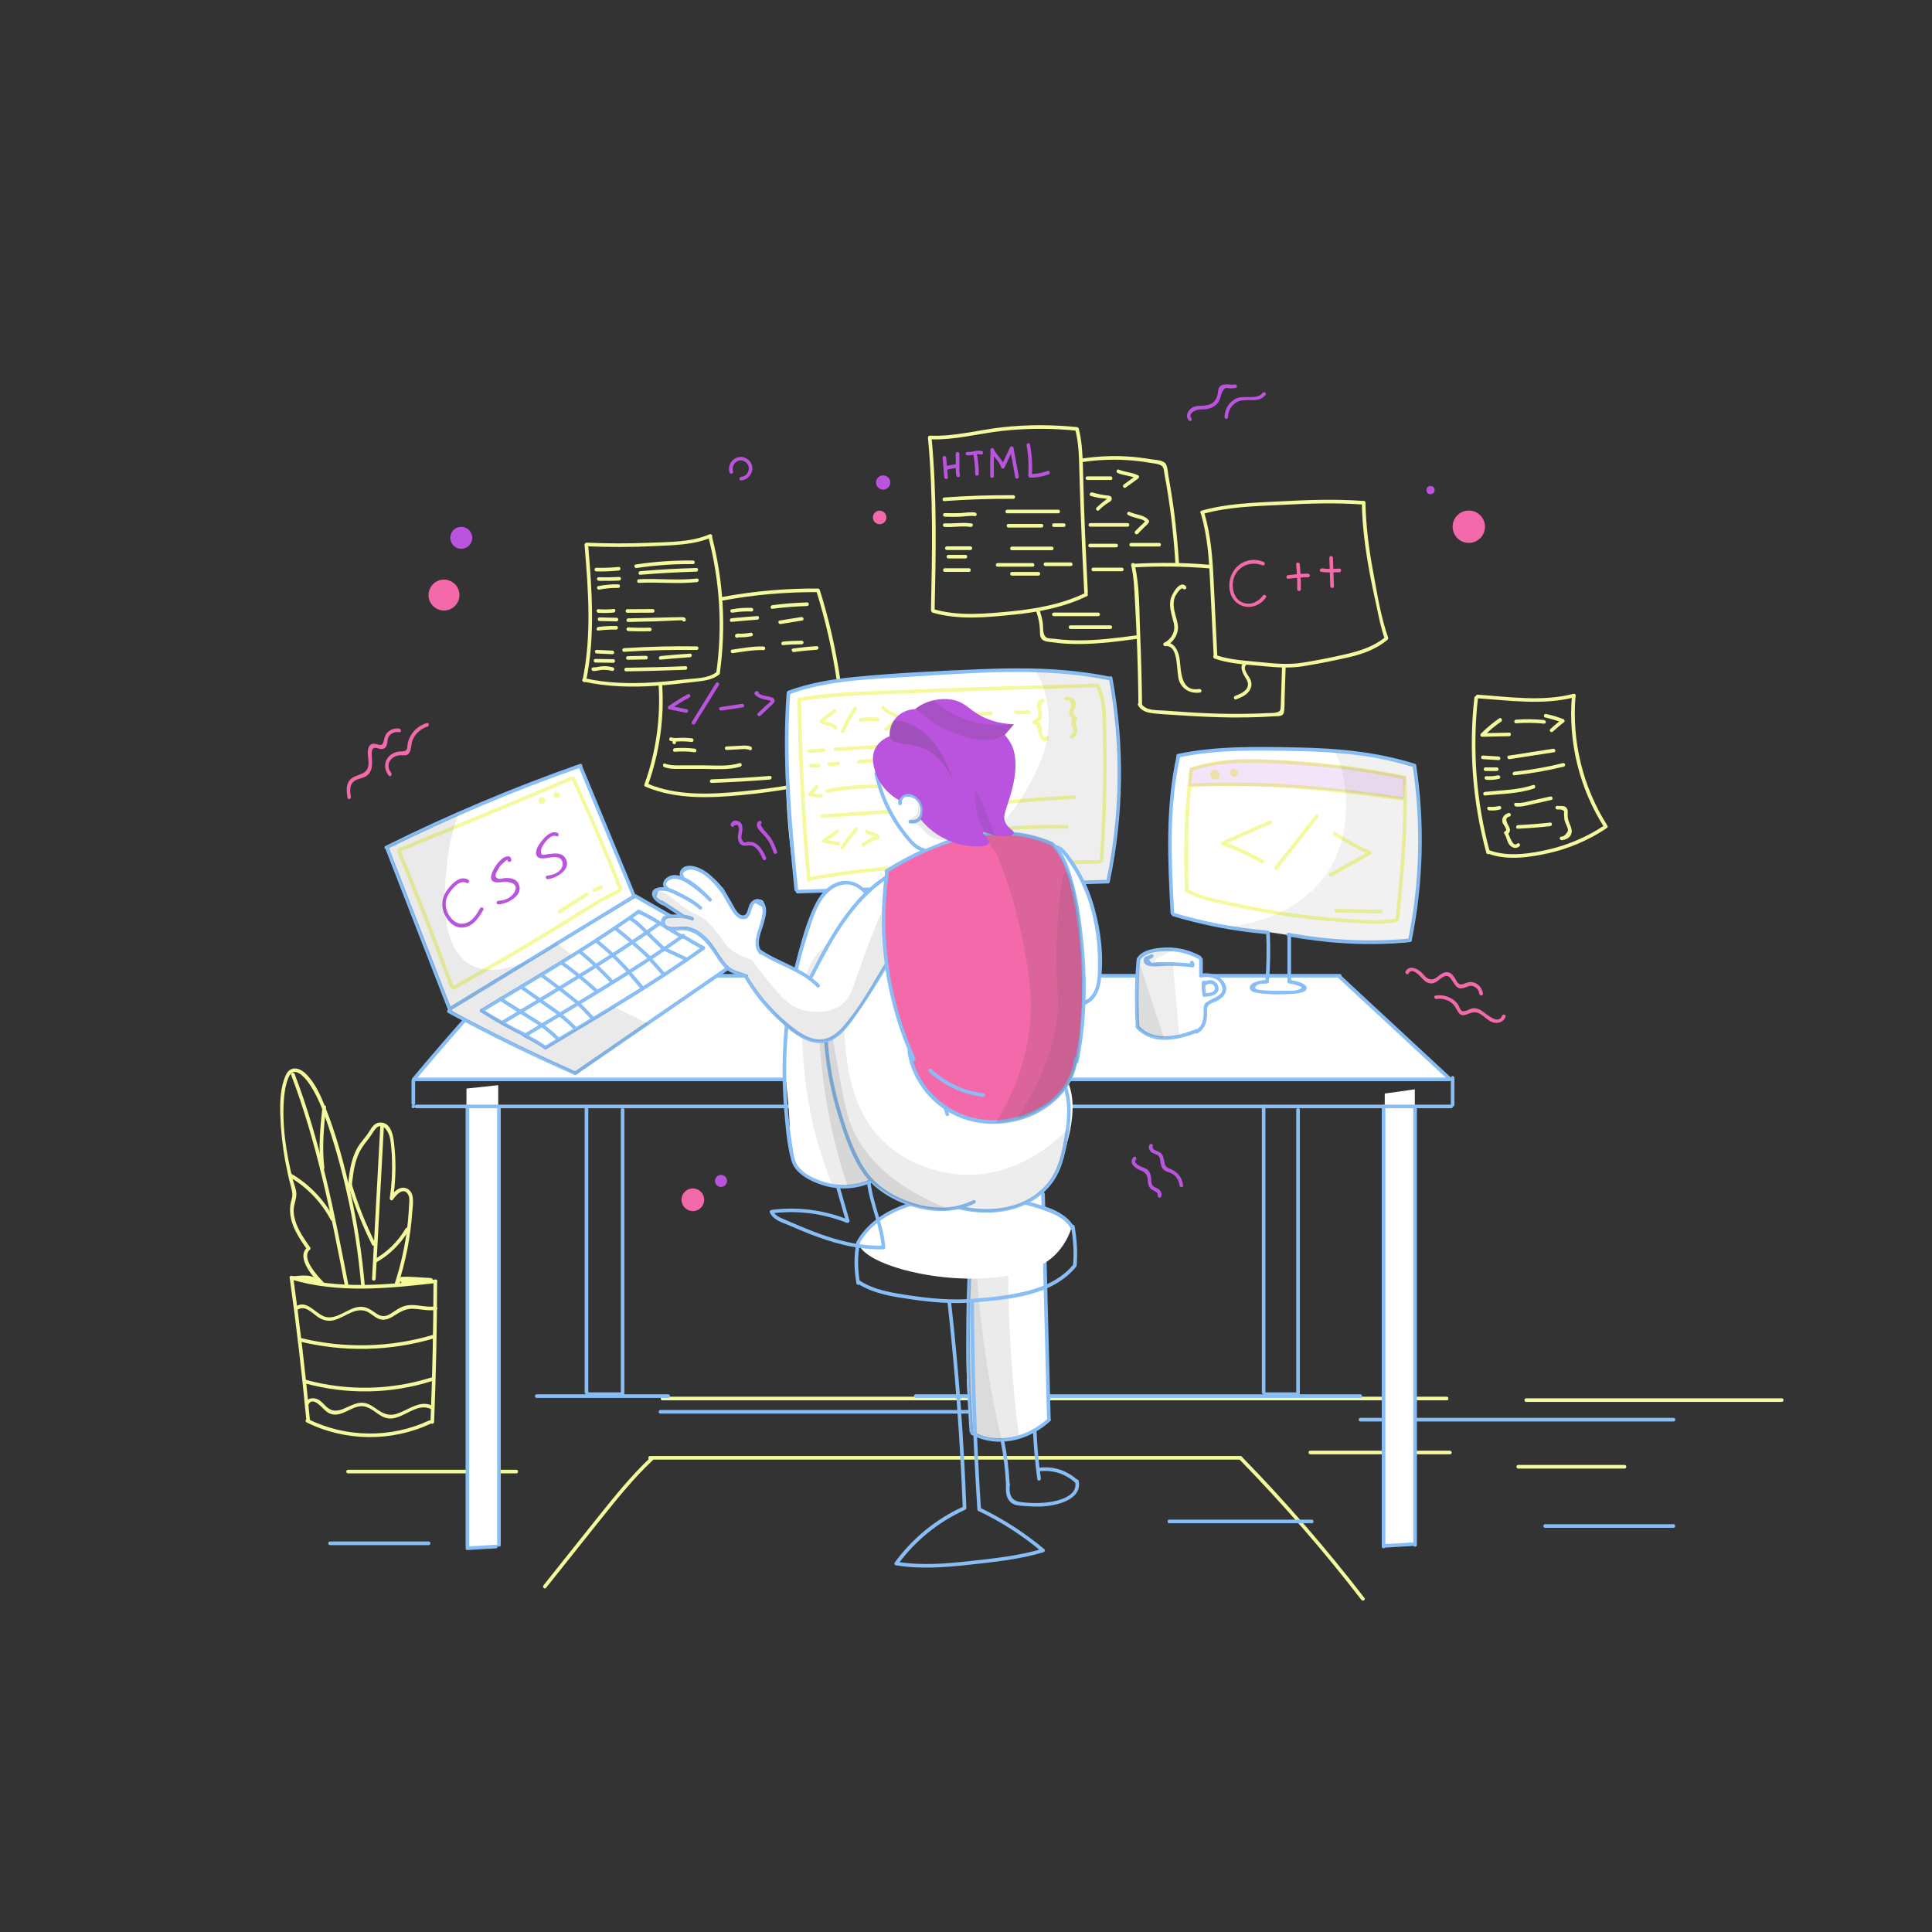 <svg id="SvgjsSvg1001" width="288" height="288" xmlns="http://www.w3.org/2000/svg" version="1.1" xmlns:xlink="http://www.w3.org/1999/xlink" xmlns:svgjs="http://svgjs.com/svgjs"><rect width="100%" height="100%" fill="#333333" stroke="none"/><defs id="SvgjsDefs1002"></defs><g id="SvgjsG1008"><svg xmlns="http://www.w3.org/2000/svg" enable-background="new 0 0 1600 1200" viewBox="0 0 1600 1200" width="288" height="288"><circle cx="367.7" cy="292.8" r="12.8" fill="#f469a9" class="colorec615b svgShape"></circle><rect width="0" height="0" x="394.9" y="315.4" fill="#f469a9" class="colorec615b svgShape"></rect><circle cx="573.8" cy="793.6" r="9.4" fill="#f469a9" class="colorec615b svgShape"></circle><circle cx="1216.4" cy="236.2" r="13.4" fill="#f469a9" class="colorec615b svgShape"></circle><circle cx="728.5" cy="228.5" r="5.6" fill="#f469a9" class="colorec615b svgShape"></circle><circle cx="382" cy="245.4" r="9.1" fill="#ba53de" class="color5222d0 svgShape"></circle><circle cx="597.1" cy="778" r="5" fill="#ba53de" class="color5222d0 svgShape"></circle><circle cx="731.4" cy="199.6" r="5.9" fill="#ba53de" class="color5222d0 svgShape"></circle><circle cx="1184.7" cy="205.9" r="3.4" fill="#ba53de" class="color5222d0 svgShape"></circle><path fill="#f469a9" d="M1166.6 606.1c2.6-5.2 8.7 1.5 10.5 3.5 1.8 2 4 4.2 6.8 4.7 5.3 1 7.8-3.8 12-5.6 5.9-2.7 7.3 7.2 11.6 9.3 2 1 3.6.5 5.6-.1 2.3-.6 4-2 6.5-1.3 3 .8 5.1 3.3 5.5 6.4.2 1.9 3.2 1.9 3 0-.6-6.1-6.4-11-12.6-9.4-2.6.7-5.2 2.8-7.6.9-1.4-1.1-2.2-3.3-3.2-4.8-1.4-2.1-3-4.1-5.6-4.5-3-.5-5.3 1.2-7.6 2.9-2.4 1.8-3.9 3.4-7 2.9-3.1-.6-4.6-2.9-6.7-5.1-3.3-3.6-10.8-7.2-13.8-1.3C1163.2 606.3 1165.8 607.8 1166.6 606.1L1166.6 606.1zM1189.7 627.3c4.6-.7 9.4.6 12.9 3.6 2.5 2.1 3.3 4.7 5 7.3 3.5 5.3 7.9.7 12.5.2 7.1-.8 10.8 7.5 17.6 8.6 4 .6 7.6-1.1 9.1-4.9.7-1.8-2.2-2.6-2.9-.8-3.4 8.5-14.2-3.2-18.3-5.1-1.8-.8-3.8-1.4-5.7-1.2-2.6.2-7.3 4-9.7 1.8-1.4-1.3-2-4.2-3.4-5.8-1.3-1.6-2.9-3-4.7-4-4.1-2.5-8.6-3.2-13.3-2.5C1187 624.7 1187.8 627.6 1189.7 627.3L1189.7 627.3zM290.6 459.9c-1.1-6.1-1.3-12.1 5.7-14.5 2.8-1 5.8-1.5 8.1-3.5 4.2-3.6 3.9-9.3 3.6-14.4-.2-3.7-1.1-9.4 4.5-7.9 1.8.5 3.7 1.2 5.5.3 1.4-.7 2-1.9 2.4-3.3.9-3 0-5.4 2.6-7.9 2.1-2.1 4.7-2.7 7.6-2.3 1.9.3 1.9-2.7 0-3-3.2-.4-6.2.3-8.7 2.3-3.2 2.5-3.3 5.1-4.3 8.7-1.5 5.1-5.2.9-8.9 1.6-2.3.4-3.3 2-3.8 4.1-.9 4 .4 8.3.3 12.3-.3 7.5-5.3 8.2-11 10.5-7.8 3.1-7.7 10.5-6.4 17.7C288 462.6 290.9 461.8 290.6 459.9L290.6 459.9zM324 440.1c-6-7.7.9-15.3 9.2-14.6 2.5.2 4.6 0 5.9-2.3 1.8-3 1.2-7.1 2.6-10.3 2.3-5.5 6.8-9.4 12.4-11.2 1.8-.6 1-3.5-.8-2.9-5 1.6-9.3 4.6-12.3 9-1.7 2.5-2.9 5.3-3.4 8.3-.2 1-.2 2.9-.5 3.8-.8 2.6-3.3 2.3-5.6 2.4-10.6.6-16.5 11.1-9.6 20C323 443.8 325.1 441.7 324 440.1L324 440.1z" class="colorec615b svgShape"></path><path fill="#ba53de" d="M607.1 190.5c-1.7-5.6 3.8-11.4 9.4-8.4 6.1 3.2 4 12.1-2.7 12.8-1.9.2-1.9 3.2 0 3 9-.9 13-12.6 4.9-17.9-7.8-5.1-17.2 2.8-14.5 11.4C604.8 193.1 607.7 192.3 607.1 190.5L607.1 190.5zM938.6 758.4c-4.1 4.9 1.5 9.1 5.8 10.8 3.3 1.3 5.5 3 6 6.7.2 1.7.2 3.4.6 5 .4 1.3.9 2.5 1.8 3.4 1.4 1.5 6.8 2.9 6 5.7-.5 1.9 2.4 2.7 2.9.8.7-2.5-.1-4.3-2.2-6-1.4-1.1-3.4-1.4-4.6-2.7-1.9-2-1.3-5.2-1.7-7.6-.4-2.3-1.1-4.3-2.9-5.9-1.9-1.6-12.9-4.2-9.6-8.2C942 759 939.9 756.9 938.6 758.4L938.6 758.4zM951.8 748.4c-.9 2.2-.1 4.3 1.7 5.8 1.7 1.4 4.4 1.5 5.9 3.1 1.6 1.7 1.4 4 1.8 6.2.5 2.8 1.5 4.9 4.1 6.3 1.9 1 4 1.3 5.8 2.4 3.3 2.1 5.2 5.7 5.7 9.5.2 1.9 3.2 1.9 3 0-.8-7.1-4.9-11.5-11.4-14-5.1-1.9-3.6-6.2-5.3-10.2-.5-1.3-1.2-2.2-2.3-3-1.7-1.2-7.4-2.2-6.1-5.4C955.4 747.4 952.5 746.6 951.8 748.4L951.8 748.4zM986.7 146.6c-3.1-4.1 3.1-7 6.2-7.4 2.3-.3 4.7-.1 7-.5 3.2-.6 6.1-2.1 8.3-4.6 2-2.3 2.3-4.6 3.2-7.4.5-1.7 1.8-4.5 3.7-5.3.7-.3 2.4.2 3.3.2 1.7.1 3.2.1 4.9-.3 1.9-.4 1.1-3.3-.8-2.9-4 .8-9.5-1.7-12.5 2-1.1 1.4-1.2 3.1-1.4 4.8-.6 4.6-2.8 8.6-7.5 10-5.2 1.6-11.3-.5-15.6 3.8-2.5 2.5-3.4 6-1.3 8.9C985.3 149.6 987.9 148.1 986.7 146.6L986.7 146.6zM1017 145.4c.1-5 2.6-9.6 7-12.2 3.3-2 7-1.8 10.8-1.8 5.1.1 10 0 13.3-4.4 1.1-1.6-1.5-3.1-2.6-1.5-4.4 5.9-15.5 1.5-21.8 4.5-5.9 2.8-9.5 8.9-9.6 15.4C1014 147.3 1017 147.3 1017 145.4L1017 145.4zM608 483.7c.9-.2 1.8-.5 2.8-.7.4.9.8 1.9 1.2 2.8.2 1.3-.3 2.8-.5 4-.2 1.5-.5 2.8-.4 4.3.2 2.2 1.1 4.6 3.1 5.7 3 1.6 6.4-.7 9.5.9 4.1 2 6.3 6.9 8.1 10.9.8 1.8 3.4.2 2.6-1.5-1.9-4.3-4.4-9.1-8.6-11.6-2.1-1.2-3.7-1.2-6-1.4-2.4-.2-3.2 2.6-5.6-2.3-.7-1.6.2-4 .4-5.6.5-3.5.7-7.7-3.2-9.2-2.6-1-5.8-.1-6.3 2.9C604.8 484.8 607.7 485.6 608 483.7L608 483.7zM628.5 480c-2.9 2-1.7 5.2.3 7.6 2.2 2.6 4.7 4.7 6.7 7.6 2.3 3.4 3.9 7.1 5.1 10.9.6 1.8 3.5 1.1 2.9-.8-1.3-4.1-3-8.1-5.4-11.7-1.1-1.6-9.3-10.2-8-11.1C631.6 481.5 630.1 478.9 628.5 480L628.5 480z" class="color5222d0 svgShape"></path><g><path fill="#f4fa9c" d="M484.1,251.4c3.1,37.1,6,74.8-1.6,111.6c-0.4,1.9,2.5,2.7,2.9,0.8c7.7-37.1,4.8-75,1.7-112.4					C486.9,249.5,483.9,249.5,484.1,251.4L484.1,251.4z" class="colore8e8e8 svgShape"></path><path fill="#f4fa9c" d="M485.8,252.4c18.4,0.8,36.9,0.8,55.3-0.1c15.9-0.8,33.2-0.8,48-7.2c1.8-0.8,0.2-3.4-1.5-2.6
					c-15.4,6.7-33.9,6.3-50.4,7c-17.1,0.7-34.3,0.7-51.4-0.1C483.9,249.3,483.9,252.3,485.8,252.4L485.8,252.4z" class="colore8e8e8 svgShape"></path><path fill="#f4fa9c" d="M586.6,244.7c9.6,36.6,11.9,74.8,6.6,112.3c-0.3,1.9,2.6,2.7,2.9,0.8c5.3-38.1,3.1-76.7-6.6-113.9
					C589.1,242,586.2,242.8,586.6,244.7L586.6,244.7z" class="colore8e8e8 svgShape"></path><path fill="#f4fa9c" d="M483.3 364.5c19.8 4.4 40.2 4.8 60.4 3.4 10.2-.7 20.5-1.9 30.7-3.1 7.3-.9 14.9-1.3 20.9-6 1.5-1.2-.6-3.3-2.1-2.1-6.8 5.3-17.4 5-25.5 5.9-9.2 1.1-18.5 2-27.8 2.6-18.7 1.1-37.4.6-55.7-3.5C482.2 361.2 481.4 364.1 483.3 364.5L483.3 364.5zM491.3 355.7c2.4.1 4.7-.7 7.1-.9 2.9-.2 5.6.1 8.4.8 1.9.5 2.7-2.4.8-2.9-2.6-.7-5.3-1.1-8-1-2.8.1-5.5 1.1-8.3 1C489.4 352.6 489.4 355.6 491.3 355.7L491.3 355.7zM493.1 348.7c4.9.1 9.9.1 14.8.2 1.9 0 1.9-3 0-3-4.9-.1-9.9-.1-14.8-.2C491.2 345.6 491.2 348.6 493.1 348.7L493.1 348.7zM494.1 341.2c4.4.2 8.7.4 13.1.6 1.9.1 1.9-2.9 0-3-4.4-.2-8.7-.4-13.1-.6C492.2 338.1 492.2 341.1 494.1 341.2L494.1 341.2zM495.5 322.2c4.9-.6 9.8-.9 14.8-.8 1.9 0 1.9-3 0-3-4.9-.1-9.9.2-14.8.8C493.6 319.5 493.6 322.5 495.5 322.2L495.5 322.2zM496.5 314.3c4.7.1 9.4.2 14.1.3 1.9 0 1.9-3 0-3-4.7-.1-9.4-.2-14.1-.3C494.6 311.3 494.6 314.3 496.5 314.3L496.5 314.3zM495.5 307.5c4.3.3 8.5.2 12.7-.2 1.9-.2 1.9-3.2 0-3-4.2.5-8.5.5-12.7.2C493.6 304.3 493.6 307.3 495.5 307.5L495.5 307.5zM496.2 288.3c5.2-1 10.4-1.5 15.8-1.4 1.9 0 1.9-3 0-3-5.6-.1-11.1.4-16.6 1.5C493.6 285.8 494.4 288.7 496.2 288.3L496.2 288.3zM495.9 281c5.6.1 11.2.1 16.9-.2 1.9-.1 1.9-3.1 0-3-5.6.3-11.2.4-16.9.2C493.9 277.9 493.9 280.9 495.9 281L495.9 281zM493.8 273.2c6.2.2 12.4-.1 18.6-.7 1.9-.2 1.9-3.2 0-3-6.2.6-12.4.9-18.6.7C491.9 270.2 491.9 273.2 493.8 273.2L493.8 273.2zM527.2 270.4c15.5-2.3 31.1-3.4 46.7-3.2 1.9 0 1.9-3 0-3-15.9-.2-31.8.9-47.5 3.3C524.5 267.8 525.3 270.7 527.2 270.4L527.2 270.4zM530.3 276c15.4-1.3 30.9-2.1 46.4-2.6 1.9-.1 1.9-3.1 0-3-15.5.4-31 1.3-46.4 2.6C528.3 273.2 528.3 276.2 530.3 276L530.3 276zM529.1 282.7c16-.8 32.1 1.1 48.1-.6 1.9-.2 1.9-3.2 0-3-16 1.8-32.1-.2-48.1.6C527.2 279.8 527.2 282.8 529.1 282.7L529.1 282.7zM519.6 307.5c7 0 14-.1 21-.1 1.9 0 1.9-3 0-3-7 0-14 .1-21 .1C517.6 304.5 517.6 307.5 519.6 307.5L519.6 307.5zM520.3 315.1c7.5-.2 15.1-.4 22.6-.5 2.1 0 22.1-1.1 22.1-.9.6 1.8 3.5 1.1 2.9-.8-.6-2.1-2.4-1.8-4.3-1.8-4.6 0-9.2.2-13.8.3-9.8.2-19.7.5-29.5.7C518.3 312.1 518.3 315.1 520.3 315.1L520.3 315.1zM520.3 322.6c6 .3 11.9.3 17.9.2 1.9-.1 1.9-3.1 0-3-6 .2-11.9.1-17.9-.2C518.3 319.5 518.3 322.5 520.3 322.6L520.3 322.6zM516.8 339.8c20-1.3 40.1-1.8 60.2-1.5 1.9 0 1.9-3 0-3-20.1-.3-40.1.2-60.2 1.5C514.9 336.9 514.9 339.9 516.8 339.8L516.8 339.8zM519.9 346.4c5-.1 10.1-.2 15.1-.3 1.9 0 1.9-3 0-3-5 .1-10.1.2-15.1.3C518 343.4 518 346.4 519.9 346.4L519.9 346.4zM547.1 346.3c8.1-.8 16.3-1.5 24.4-2 1.9-.1 1.9-3.1 0-3-8.2.5-16.3 1.2-24.4 2C545.2 343.5 545.1 346.5 547.1 346.3L547.1 346.3zM518.5 356c16.4-.2 32.8-.7 49.2-1.3 1.9-.1 1.9-3.1 0-3-16.4.7-32.8 1.1-49.2 1.3C516.6 353 516.6 356 518.5 356L518.5 356zM598.8 297.3c25.9-4.8 52.2-7.1 78.6-6.9-.5-.4-1-.7-1.4-1.1 15.4 49.1 22.8 100.5 21.9 152 0 1.9 3 1.9 3 0 .9-51.7-6.5-103.4-22-152.8-.2-.6-.8-1.1-1.4-1.1-26.6-.2-53.2 2.1-79.4 7C596.1 294.7 596.9 297.6 598.8 297.3L598.8 297.3z" class="colore8e8e8 svgShape"></path><path fill="#f4fa9c" d="M545.4,366.7c1.8,28.1-2.1,56.1-11.6,82.5c-0.6,1.8,2.2,2.6,2.9,0.8c9.5-26.7,13.5-55,11.7-83.3
					C548.3,364.8,545.3,364.7,545.4,366.7L545.4,366.7z" class="colore8e8e8 svgShape"></path><path fill="#f4fa9c" d="M534.3,451.4c25.2,10.7,52.8,9.6,79.5,7.1c29.1-2.8,57.7-7.5,85.7-15.8c1.8-0.5,1.1-3.4-0.8-2.9
					c-27.2,8-54.9,12.8-83.2,15.5c-26.6,2.6-54.5,4.2-79.7-6.5C534.1,448,532.6,450.6,534.3,451.4L534.3,451.4z" class="colore8e8e8 svgShape"></path><path fill="#ba53de" d="M569.5 375c-5.4 2.9-10.6 6.2-15.7 9.7-1 .7-1 2.5.4 2.7 4.6 1 9.2 1.9 13.8 2.9 1.9.4 2.7-2.5.8-2.9-4.6-1-9.2-1.9-13.8-2.9.1.9.2 1.8.4 2.7 5-3.5 10.3-6.8 15.7-9.7C572.7 376.7 571.2 374.1 569.5 375L569.5 375zM592.8 365.8c-6.6 10.7-13.2 21.4-19.8 32-1 1.6 1.6 3.2 2.6 1.5 6.6-10.7 13.2-21.4 19.8-32C596.4 365.7 593.8 364.2 592.8 365.8L592.8 365.8zM597.4 388.5c5.9-.9 11.9-1.8 17.8-2.7 1.9-.3 1.1-3.2-.8-2.9-5.9.9-11.9 1.8-17.8 2.7C594.7 385.9 595.5 388.8 597.4 388.5L597.4 388.5zM627.2 372.4c-.1 0-.2 0-.3 0-.7-.1-1.3.1-1.7.7-.1.1-.1.2-.2.3-.3.4-.3 1.1 0 1.5 2.3 3.4 7.7 4.2 11.4 5 .7.2 1.4.3 2.1.5-.1.1-.3.2-.4.3 0 .7-3.2 3.1-3.8 3.6-2.2 2.1-4.4 4.2-6.6 6.3-1.4 1.3.7 3.5 2.1 2.1 2.7-2.5 5.3-5.1 8-7.6 1.4-1.4 4.2-3.2 3.6-5.5-.5-1.9-2.6-2.1-4.3-2.6-2.7-.7-7.9-1.1-9.6-3.7 0 .5 0 1 0 1.5.1-.1.1-.2.2-.3-.6.2-1.1.5-1.7.7.1 0 .2 0 .3 0C628.3 375.6 629.1 372.7 627.2 372.4L627.2 372.4z" class="color5222d0 svgShape"></path><path fill="#f4fa9c" d="M606.7 307.4c5.2-.9 10.4-1.2 15.7-1 1.9.1 1.9-2.9 0-3-5.6-.2-11.1.2-16.5 1.2C604 304.9 604.8 307.7 606.7 307.4L606.7 307.4zM605.9 315c7.1-.7 14.2-1.3 21.3-1.8 1.9-.1 1.9-3.1 0-3-7.1.5-14.2 1.1-21.3 1.8C604 312.2 604 315.2 605.9 315L605.9 315zM609.1 326.3c0 0 0 .1 0 .1.5-.4 1-.7 1.4-1.1-.1 0-.1 0-.2 0 .4.2.9.5 1.3.7 0-.1-.1-.1-.1-.2-.1.6-.2 1.2-.2 1.8-.7.2-.6.3.4.2.6 0 1.2 0 1.7 0 1 0 2-.1 3-.1 2-.2 4-.4 6-.8 1.9-.3 1.1-3.2-.8-2.9-2.6.5-5.2.7-7.8.8-1.6 0-3.5-.5-4.7.7-.5.5-.5 1.3-.2 1.8.4.6.9.9 1.6.9.6 0 1.3-.5 1.4-1.1 0 0 0-.1 0-.1C612.4 325.2 609.5 324.4 609.1 326.3L609.1 326.3zM607 340.9c8.4-1.2 16.8-2.8 25.3-2.5 1.9.1 1.9-2.9 0-3-8.8-.3-17.5 1.4-26.1 2.6C604.3 338.3 605.1 341.2 607 340.9L607 340.9zM639.6 304.2c9.6-1.3 19.2-2 28.8-2.3 1.9-.1 1.9-3.1 0-3-9.7.3-19.3 1-28.8 2.3C637.7 301.4 637.7 304.4 639.6 304.2L639.6 304.2zM646.5 316.8c6-1 11.9-1.9 17.9-2.9 1.9-.3 1.1-3.2-.8-2.9-6 1-11.9 1.9-17.9 2.9C643.8 314.2 644.6 317.1 646.5 316.8L646.5 316.8zM648.5 334.3c5.1-.5 10.3-.7 15.5-.7 1.9 0 1.9-3 0-3-5.2 0-10.3.2-15.5.7C646.6 331.5 646.6 334.5 648.5 334.3L648.5 334.3zM657.5 340c6.3-.9 12.5-1.5 18.9-1.9 1.9-.1 1.9-3.1 0-3-6.6.4-13.1 1.1-19.7 2C654.8 337.4 655.6 340.2 657.5 340L657.5 340zM558.4 416.3c1.9 0 1.9-3 0-3C556.5 413.3 556.5 416.3 558.4 416.3L558.4 416.3z" class="colore8e8e8 svgShape"></path><path fill="#f4fa9c" d="M555.2 413.6c2.5.8 4.9.5 7.5.4 3.4-.1 6.8.1 10.2.4 1.9.2 1.9-2.8 0-3-2.9-.3-5.9-.5-8.8-.4-2.6 0-5.5.6-8-.3C554.2 410.1 553.4 413 555.2 413.6L555.2 413.6zM558.8 422.6c5.5-.5 11-.4 16.5.4 1.9.2 1.9-2.8 0-3-5.5-.7-11-.8-16.5-.4C556.9 419.8 556.9 422.8 558.8 422.6L558.8 422.6zM550.1 435.3c4.7 1.8 9.6 1.5 14.6 1.5 5.8 0 11.6 0 17.4 0 10.2 0 21.2 1.1 31.1-1.9 1.8-.6 1.1-3.5-.8-2.9-9.6 3-20.4 1.8-30.3 1.8-5.2 0-10.3 0-15.5 0-5.3 0-10.7.5-15.8-1.4C549 431.7 548.3 434.6 550.1 435.3L550.1 435.3zM601.8 421.1c3.2-.2 6.4-.3 9.6-.5 3.2-.2 6.5-.7 9.5.6 1.8.7 2.6-2.2.8-2.9-2.9-1.2-5.8-.9-8.9-.7-3.7.2-7.4.4-11.1.6C599.8 418.2 599.8 421.2 601.8 421.1L601.8 421.1zM589.4 448.4c16.1-.6 32.1-1.5 48.2-2.8 1.9-.2 1.9-3.2 0-3-16 1.3-32.1 2.2-48.2 2.8C587.4 445.5 587.4 448.5 589.4 448.4L589.4 448.4zM768.5 162.7c4.5 47.4 3.5 95 2.5 142.5 0 1.9 3 1.9 3 0 1.1-47.5 2-95.1-2.5-142.5C771.3 160.8 768.3 160.8 768.5 162.7L768.5 162.7z" class="colore8e8e8 svgShape"></path><path fill="#f4fa9c" d="M770.1,163.8c20.3,0.9,40.2-4.8,60.3-7c20.4-2.2,41-2.2,61.4-0.1c1.9,0.2,1.9-2.8,0-3
					c-20.4-2.1-41-2.1-61.4,0.1c-20.1,2.2-40,7.9-60.3,7C768.1,160.8,768.1,163.8,770.1,163.8L770.1,163.8z" class="colore8e8e8 svgShape"></path><path fill="#f4fa9c" d="M890.5,155.9c2.7,10.5,3.1,21.3,3.3,32c0.3,11.5,0.7,23.1,1.1,34.6c0.8,22.7,1.8,45.5,3,68.2
					c0.1,1.9,3.1,1.9,3,0c-1.2-23.4-2.3-46.8-3.1-70.2c-0.4-11.5-0.7-23-1-34.4c-0.3-10.4-0.8-20.9-3.4-31
					C892.9,153.2,890,154,890.5,155.9L890.5,155.9z" class="colore8e8e8 svgShape"></path><path fill="#f4fa9c" d="M772.4 307.4c21.5 6.2 44.6 3.9 66.5 1.7 21.1-2.1 42-6.1 61.3-15.4 1.7-.8.2-3.4-1.5-2.6-19.3 9.3-40.4 13.1-61.5 15.2-21.1 2-43.3 4.2-63.9-1.8C771.3 303.9 770.5 306.8 772.4 307.4L772.4 307.4zM895.7 182.8c12.2-1.9 24.6-2.5 37-1.8 6.4.4 12.8 1.1 19.2 2.2 2.7.5 5.7.7 8.3 1.6 3.7 1.3 3.5 4 4.1 7.5 4.6 24.5 7.6 49.3 9.1 74.2.1 1.9 3.1 1.9 3 0-.9-14.1-2.2-28.2-4-42.2-.8-6.5-1.8-13-2.9-19.5-.6-3.5-1.2-7-1.8-10.5-.5-3-.7-6.8-1.9-9.5-1.7-3.9-8.6-3.8-12.2-4.4-6.3-1.1-12.6-1.9-19-2.3-13.3-.9-26.5-.2-39.7 1.8C893 180.2 893.8 183.1 895.7 182.8L895.7 182.8z" class="colore8e8e8 svgShape"></path><path fill="#f4fa9c" d="M858.1,306.2c1.8,5,2.9,10,3.1,15.3c0.1,2.6-0.3,5.7,1.6,7.8c1.9,2.1,5.2,2.1,7.8,2.5
					c4.2,0.6,8.5,1.1,12.7,1.3c19.5,1.1,39-1.4,58.3-4c1.9-0.2,1.9-3.3,0-3c-16.5,2.2-33,4.4-49.7,4.2c-3.8,0-7.6-0.2-11.4-0.5
					c-2.5-0.2-4.9-0.5-7.4-0.8c-1.7-0.2-5.3-0.1-6.6-1.1c-3.4-2.5-2.3-8.2-2.9-11.9c-0.5-3.7-1.5-7.2-2.7-10.7
					C860.3,303.6,857.4,304.3,858.1,306.2L858.1,306.2z" class="colore8e8e8 svgShape"></path><path fill="#f4fa9c" d="M936.8,268.1c2.2,9.6,2.6,19.5,3.1,29.4c0.5,9.4,1,18.9,1.4,28.3c0.8,19.2,1.3,38.4,1.5,57.7
					c0,1.9,3,1.9,3,0c-0.2-19.9-0.8-39.7-1.6-59.6c-0.8-18.6-0.3-38.3-4.5-56.5C939.3,265.4,936.4,266.2,936.8,268.1L936.8,268.1z" class="colore8e8e8 svgShape"></path><path fill="#f4fa9c" d="M938.8 269.9c20.9-1.2 41.8-.9 62.6.8 1.9.2 1.9-2.8 0-3-20.8-1.8-41.7-2-62.6-.8C936.9 267.1 936.9 270.1 938.8 269.9L938.8 269.9zM942.5 384.1c2.5 4.3 6.6 5.9 11.4 6.5 7.2.9 14.5 1.2 21.7 1.7 15.4 1 30.8 1.8 46.2 1.9 7.5 0 15.1-.1 22.6-.4 3.6-.2 7.2-.4 10.8-.6 1.9-.1 5.2.2 6.9-1.2 1.1-.9 1.2-2.2 1.4-3.6.4-3.9.3-7.9.4-11.8.3-7.9.5-15.8.8-23.7.1-1.9-2.9-1.9-3 0-.2 6.2-.4 12.5-.6 18.7-.1 3-.2 5.9-.3 8.9-.1 1.6-.1 3.3-.2 4.9-.1 2.8-.4 3.8-3.4 4.6-2.6.7-6.1.4-8.8.6-3.3.2-6.5.3-9.8.4-6.2.2-12.4.2-18.7.2-12.1-.1-24.3-.6-36.4-1.4-6.2-.4-12.4-.8-18.7-1.3-6.4-.5-16 .4-19.7-5.9C944.1 380.9 941.5 382.5 942.5 384.1L942.5 384.1z" class="colore8e8e8 svgShape"></path><path fill="#f4fa9c" d="M994.6,225.6c5.5,18.9,6.7,37.9,7.6,57.5c1,20,1.9,39.9,2.9,59.9c0.1,1.9,3.1,1.9,3,0
					c-1-20.6-2-41.2-3-61.9c-0.9-19.2-2.3-37.7-7.7-56.3C996.9,223,994.1,223.8,994.6,225.6L994.6,225.6z" class="colore8e8e8 svgShape"></path><path fill="#f4fa9c" d="M1005.8 345.4c11.7 4.1 24.1 4.8 36.3 5.9 12.7 1.2 24.8 2.5 37.5.4 12.7-2.1 25.3-4.6 37.9-7.5 11.5-2.7 22.1-6.6 31.3-14.1 1.5-1.2-.6-3.3-2.1-2.1-9.5 7.7-20.9 11.2-32.7 13.9-11.7 2.7-23.4 5-35.2 6.9-12.4 2-24.3.6-36.7-.6-11.9-1.2-24.1-1.8-35.5-5.8C1004.8 341.8 1004 344.7 1005.8 345.4L1005.8 345.4zM995.9 225.7c21.5-6.1 44-6.5 66.2-7.6 22.5-1.2 44.7-1.9 67.2-.2 1.9.1 1.9-2.9 0-3-23.1-1.8-45.9-.9-69 .3-21.9 1.1-44 1.7-65.2 7.7C993.2 223.3 994 226.2 995.9 225.7L995.9 225.7z" class="colore8e8e8 svgShape"></path><path fill="#f4fa9c" d="M1127.8,216.3c0.3,19,2.8,37.9,6.2,56.6c1.7,9.5,3.7,18.9,5.8,28.3c2,9.3,3.7,18.7,6.9,27.6
					c0.6,1.8,3.5,1,2.9-0.8c-6.1-17.2-9-36.1-12.3-54c-3.6-19.1-6.1-38.3-6.5-57.7C1130.7,214.4,1127.7,214.4,1127.8,216.3
					L1127.8,216.3z" class="colore8e8e8 svgShape"></path><path fill="#ba53de" d="M780.6,179.1c0.5,5.4,0.9,10.8,1.4,16.2c0.2,1.9,3.2,1.9,3,0c-0.5-5.4-0.9-10.8-1.4-16.2
					C783.5,177.2,780.5,177.2,780.6,179.1L780.6,179.1z" class="color5222d0 svgShape"></path><path fill="#ba53de" d="M783.3,189.2c3-0.8,6-1.4,9-1.8c1.9-0.2,1.9-3.2,0-3c-3.3,0.4-6.6,1-9.8,1.9
					C780.7,186.8,781.5,189.7,783.3,189.2L783.3,189.2z" class="color5222d0 svgShape"></path><path fill="#ba53de" d="M791.5 175.8c0 3.4 0 6.8.1 10.2 0 2.7-.3 5.5.5 8.1.6 1.8 3.5 1.1 2.9-.8-.8-2.7-.4-5.9-.4-8.6 0-3 0-5.9-.1-8.9C794.5 173.8 791.5 173.8 791.5 175.8L791.5 175.8zM800.8 177.1c3.9.6 7.8-1.9 11.5-.7 1.8.6 2.6-2.3.8-2.9-4-1.2-7.6 1.3-11.5.7C799.8 173.9 798.9 176.8 800.8 177.1L800.8 177.1z" class="color5222d0 svgShape"></path><path fill="#ba53de" d="M806.1 176.7c1 5.2 1.5 10.5 1.5 15.8 0 1.9 3 1.9 3 0 0-5.6-.5-11.1-1.6-16.6C808.6 174 805.7 174.8 806.1 176.7L806.1 176.7zM820.3 173.3c-.3 7-.3 14-.2 21 0 1.9 3 1.9 3 0-.1-7-.1-14 .2-21C823.3 171.4 820.3 171.4 820.3 173.3L820.3 173.3z" class="color5222d0 svgShape"></path><path fill="#ba53de" d="M820.3 173.4c2.3 5.1 7.1 8.2 8.8 13.6.4 1.1 2.2 1.6 2.7.4 2.4-5.2 4.9-10.3 7.3-15.5-.9-.1-1.8-.2-2.7-.4 1.5 7.9 3 15.9 4.4 23.8.4 1.9 3.2 1.1 2.9-.8-1.5-7.9-3-15.9-4.4-23.8-.2-1.2-2.2-1.5-2.7-.4-2.4 5.2-4.9 10.3-7.3 15.5.9.1 1.8.2 2.7.4-1.8-5.8-6.6-9-9.1-14.4C822.1 170.1 819.5 171.6 820.3 173.4L820.3 173.4zM850.2 168.9c1.5 8.4 1.9 16.7 1.4 25.2 0 .8.7 1.5 1.5 1.5 5.3 0 10.3-.9 15.3-2.7 1.8-.7 1-3.6-.8-2.9-4.7 1.7-9.5 2.6-14.5 2.6.5.5 1 1 1.5 1.5.5-8.8 0-17.4-1.6-26C852.7 166.2 849.8 167 850.2 168.9L850.2 168.9z" class="color5222d0 svgShape"></path><path fill="#f4fa9c" d="M782 215c19-1.4 38.1-2 57.2-1.9 1.9 0 1.9-3 0-3-19.1-.1-38.2.5-57.2 1.9C780.1 212.1 780.1 215.1 782 215L782 215zM782.5 227.9c4.3.1 8.7.3 13 0 4-.2 7.9-1 11.9-.5 1.9.2 1.9-2.8 0-3-4-.5-7.9.3-11.9.5-4.3.2-8.7.1-13 0C780.5 224.8 780.5 227.8 782.5 227.9L782.5 227.9zM782.4 236.4c7.2.4 14.3-1.1 21.4 0 1.9.3 2.7-2.6.8-2.9-7.4-1.1-14.8.3-22.2-.1C780.4 233.3 780.4 236.3 782.4 236.4L782.4 236.4zM784.1 255.5c6.5 0 13 0 19.6 0 1.9 0 1.9-3 0-3-6.5 0-13 0-19.6 0C782.2 252.5 782.2 255.5 784.1 255.5L784.1 255.5zM785.4 262.5c4.7 0 9.5 0 14.2 0 1.9 0 1.9-3 0-3-4.7 0-9.5 0-14.2 0C783.4 259.5 783.4 262.5 785.4 262.5L785.4 262.5zM782.5 273.6c6.7 0 13.4 0 20 0 1.9 0 1.9-3 0-3-6.7 0-13.4 0-20 0C780.5 270.6 780.5 273.6 782.5 273.6L782.5 273.6zM834.1 225.1c14.1 0 28.2 0 42.3 0 1.9 0 1.9-3 0-3-14.1 0-28.2 0-42.3 0C832.2 222.1 832.2 225.1 834.1 225.1L834.1 225.1zM835.1 236.9c9.2 0 18.4 0 27.5 0 1.9 0 1.9-3 0-3-9.2 0-18.4 0-27.5 0C833.2 233.9 833.2 236.9 835.1 236.9L835.1 236.9zM872.8 236.4c2.7 0 5.5 0 8.2 0 1.9 0 1.9-3 0-3-2.7 0-5.5 0-8.2 0C870.8 233.4 870.8 236.4 872.8 236.4L872.8 236.4zM838 255.7c11 0 22.1 0 33.1 0 1.9 0 1.9-3 0-3-11 0-22.1 0-33.1 0C836.1 252.7 836.1 255.7 838 255.7L838 255.7zM826.2 269.3c9.7 0 19.3 0 29 0 1.9 0 1.9-3 0-3-9.7 0-19.3 0-29 0C824.2 266.3 824.2 269.3 826.2 269.3L826.2 269.3zM838 276.7c7.3 0 14.6 0 22 0 1.9 0 1.9-3 0-3-7.3 0-14.6 0-22 0C836.1 273.7 836.1 276.7 838 276.7L838 276.7zM865.8 268.8c7 0 14 0 21 0 1.9 0 1.9-3 0-3-7 0-14 0-21 0C863.8 265.8 863.8 268.8 865.8 268.8L865.8 268.8zM900.5 197.5c6.4 0 12.9 0 19.3 0 1.9 0 1.9-3 0-3-6.4 0-12.9 0-19.3 0C898.6 194.5 898.6 197.5 900.5 197.5L900.5 197.5zM925.7 191.8c5 2.1 10.6 2 15.4 4.5 0-.9 0-1.7 0-2.6-3.5 2.5-7 5-10.4 7.5-1.6 1.1-.1 3.7 1.5 2.6 3.5-2.5 7-5 10.4-7.5.8-.6 1.1-2 0-2.6-5.1-2.6-10.9-2.6-16.1-4.8C924.7 188.2 923.9 191.1 925.7 191.8L925.7 191.8zM903.5 210.8c2.3.6 4.6 1.2 7 1.6.6.1 6.1.4 6.4 1-.3-.6-8 6.1-8.8 7-1.3 1.4.8 3.5 2.1 2.1 2.4-2.5 5-4.6 8-6.4 1.5-.9 3.2-2.2 2.3-4.2-.9-1.8-3.6-1.5-5.3-1.8-3.6-.5-7.2-1.3-10.8-2.3C902.4 207.4 901.6 210.3 903.5 210.8L903.5 210.8zM902.9 236.2c10.3 0 20.6 0 30.9 0 1.9 0 1.9-3 0-3-10.3 0-20.6 0-30.9 0C901 233.2 901 236.2 902.9 236.2L902.9 236.2zM934.2 226.5c2.1 1.1 4.3 1.8 6.6 2.4 2.4.7 6.5 1.3 8 3.6 0-.5 0-1 0-1.5-1 1.7-3 3.2-4.4 4.6-1.4 1.4-2.9 2.9-4.3 4.3-1.2 1.2.3 3.2 1.8 2.4.2-.1.5-.3.7-.4 1.7-1 .2-3.5-1.5-2.6-.2.1-.5.3-.7.4.6.8 1.2 1.6 1.8 2.4 1.7-1.7 3.5-3.4 5.2-5.2 1.4-1.4 3.1-2.6 4-4.3.3-.5.3-1.1 0-1.5-3.1-4.8-11-4.7-15.7-7.1C934 223 932.5 225.6 934.2 226.5L934.2 226.5zM902.7 253.3c7.2 0 14.5 0 21.7 0 1.9 0 1.9-3 0-3-7.2 0-14.5 0-21.7 0C900.8 250.3 900.8 253.3 902.7 253.3L902.7 253.3zM936.8 252.6c7.7 0 15.5 0 23.2 0 1.9 0 1.9-3 0-3-7.7 0-15.5 0-23.2 0C934.8 249.6 934.8 252.6 936.8 252.6L936.8 252.6zM905.4 273.1c7.9 0 15.8 0 23.7 0 1.9 0 1.9-3 0-3-7.9 0-15.8 0-23.7 0C903.4 270.1 903.4 273.1 905.4 273.1L905.4 273.1zM872.8 310.3c12.2 0 24.5 0 36.7 0 1.9 0 1.9-3 0-3-12.2 0-24.5 0-36.7 0C870.8 307.3 870.8 310.3 872.8 310.3L872.8 310.3zM886.5 320.9c11 0 22.1 0 33.1 0 1.9 0 1.9-3 0-3-11 0-22.1 0-33.1 0C884.6 317.9 884.6 320.9 886.5 320.9L886.5 320.9zM982.1 285.5c-5.3-5.7-12.1 7.4-12.8 11.3-.9 5.2.4 10.5 1.8 15.5 1.1 4.1 2.2 7.6.6 11.8-1.4 3.5-4.2 6.7-7.6 8.2-1.3.6-.7 2.9.8 2.8 12.1-1.2 8.7 21.9 11.8 29.3 3 7 9.9 10.3 17.2 9.1 1.9-.3 1.1-3.2-.8-2.9-15.6 2.5-14.8-14.8-16.2-25-.9-6.3-4.4-14.3-12.1-13.5.3.9.5 1.9.8 2.8 6.3-2.8 11-10.6 9.8-17.5-.9-5.5-3.2-10.6-3.4-16.2-.1-2.3.2-4.7 1-6.9.3-.7 4.9-8.8 6.9-6.6C981.3 289.1 983.4 286.9 982.1 285.5L982.1 285.5zM1029.8 348.7c-2.5 2.7-1.7 5.9-.3 9.1 1.2 2.7 4.1 5.9 4 8.9 0 5.5-6.4 8-10.6 9.6-1.8.7-1 3.6.8 2.9 5-1.9 10.6-4.3 12.3-9.9.7-2.1.5-4.2-.3-6.2-1.2-3.1-7-9-3.8-12.3C1033.3 349.4 1031.1 347.3 1029.8 348.7L1029.8 348.7z" class="colore8e8e8 svgShape"></path><path fill="#f469a9" d="M1046.4 265.3c-15.6-6.4-30.4 6.7-28.1 22.9 2.3 16 21.1 19.4 30.1 6.6 1.1-1.6-1.5-3.1-2.6-1.5-3.7 5.2-9.9 8.1-16.2 5.9-6.2-2.2-8.7-8.4-8.7-14.7 0-13.1 12.6-21.1 24.6-16.3C1047.4 268.9 1048.2 266 1046.4 265.3L1046.4 265.3zM1066.8 279.3c5.4-.5 11-1.4 16.5-1.2 1.9.1 1.9-2.9 0-3-5.5-.2-11.1.7-16.5 1.2C1064.9 276.4 1064.9 279.4 1066.8 279.3L1066.8 279.3z" class="colorec615b svgShape"></path><path fill="#f469a9" d="M1073.4 267.3c.7 6.9 1 13.8.9 20.7 0 1.9 3 1.9 3 0 .1-6.9-.2-13.8-.9-20.7C1076.2 265.4 1073.2 265.4 1073.4 267.3L1073.4 267.3zM1094.1 273.6c5 .7 10.1.5 15.1.3 1.9-.1 1.9-3.1 0-3-4.8.2-9.6.5-14.3-.2C1093 270.5 1092.1 273.4 1094.1 273.6L1094.1 273.6z" class="colorec615b svgShape"></path><path fill="#f469a9" d="M1100.9,262c0.3,7.8,0.5,15.6,0.8,23.5c0.1,1.9,3.1,1.9,3,0c-0.3-7.8-0.5-15.6-0.8-23.5
					C1103.8,260.1,1100.8,260.1,1100.9,262L1100.9,262z" class="colorec615b svgShape"></path><path fill="#f4fa9c" d="M1221,377.8c-4.8,43.1-1.4,86.7,9.9,128.5c0.5,1.9,3.4,1.1,2.9-0.8c-11.3-41.6-14.6-84.9-9.8-127.7
					C1224.2,375.9,1221.2,375.9,1221,377.8L1221,377.8z" class="colore8e8e8 svgShape"></path><path fill="#f4fa9c" d="M1223.8,378.3c26.3,1.8,54,5.9,80-0.8c1.9-0.5,1.1-3.4-0.8-2.9c-25.6,6.7-53.1,2.5-79.2,0.7
					C1221.8,375.2,1221.8,378.2,1223.8,378.3L1223.8,378.3z" class="colore8e8e8 svgShape"></path><path fill="#f4fa9c" d="M1301.8,376.3c-3.3,38.2,6.2,76.7,26.8,109c1,1.6,3.6,0.1,2.6-1.5c-20.3-31.9-29.6-69.8-26.4-107.5
					C1305,374.4,1302,374.4,1301.8,376.3L1301.8,376.3z" class="colore8e8e8 svgShape"></path><path fill="#f4fa9c" d="M1233.1 507.2c15.3 5.6 34.2 2.8 49.7-.7 16.6-3.8 32.5-10.6 46.7-19.9 1.6-1 .1-3.6-1.5-2.6-13.6 8.9-28.5 15.4-44.3 19.2-15.4 3.7-34.5 6.7-49.8 1.1C1232.1 503.6 1231.3 506.5 1233.1 507.2L1233.1 507.2zM1241.6 394.9c-5.5 3.8-10.5 8-15.2 12.7-.9.9-.3 2.6 1.1 2.6 7.4-.2 14.9-.4 22.3-.5 1.9 0 1.9-3 0-3-7.4.2-14.9.4-22.3.5.4.9.7 1.7 1.1 2.6 4.5-4.5 9.3-8.6 14.6-12.2C1244.7 396.5 1243.2 393.8 1241.6 394.9L1241.6 394.9zM1255.5 399c7.8-.6 15.5-.5 23.2.3 1.9.2 1.9-2.8 0-3-7.7-.8-15.5-.9-23.2-.3C1253.6 396.1 1253.6 399.1 1255.5 399L1255.5 399z" class="colore8e8e8 svgShape"></path><path fill="#f4fa9c" d="M1279.7 394.2c4.8 1.1 9.5 2.5 14.2 4.2-.2-.8-.4-1.7-.7-2.5-3.2 2.5-6.3 5.1-9.3 7.9-1.4 1.3.7 3.4 2.1 2.1 3-2.7 6.1-5.4 9.3-7.9 1-.8.3-2.2-.7-2.5-4.6-1.8-9.3-3.2-14.2-4.2C1278.6 390.9 1277.8 393.7 1279.7 394.2L1279.7 394.2zM1228 428.7c4.4.3 8.7.5 13.1.8 1.9.1 1.9-2.9 0-3-4.4-.3-8.7-.5-13.1-.8C1226.1 425.6 1226.1 428.6 1228 428.7L1228 428.7zM1250.2 428.7c12.3-1.9 24.6-3.8 36.8-5.7 1.9-.3 1.1-3.2-.8-2.9-12.3 1.9-24.6 3.8-36.8 5.7C1247.5 426.1 1248.3 429 1250.2 428.7L1250.2 428.7zM1230.2 438.5c3.1 0 6.3 0 9.4 0 1.9 0 1.9-3 0-3-3.1 0-6.3 0-9.4 0C1228.3 435.5 1228.3 438.5 1230.2 438.5L1230.2 438.5zM1230.9 445.8c3.6.3 7.1 0 10.5-.8 1.9-.4 1.1-3.3-.8-2.9-3.2.7-6.4.9-9.7.7C1229 442.6 1229 445.6 1230.9 445.8L1230.9 445.8zM1229.8 458.8c13.3-1.4 27.9-1.4 40.6-5.8 1.8-.6 1-3.5-.8-2.9-12.5 4.3-26.8 4.3-39.8 5.7C1227.9 456 1227.9 459 1229.8 458.8L1229.8 458.8zM1254.1 442.1c13.8-1.5 27.5-3.9 41-7.2 1.9-.5 1.1-3.4-.8-2.9-13.2 3.3-26.6 5.6-40.2 7.1C1252.2 439.3 1252.2 442.3 1254.1 442.1L1254.1 442.1zM1233.1 471.1c3.1.3 6.1.1 9.1-.7 1.9-.5 1.1-3.4-.8-2.9-2.7.7-5.5.9-8.3.6C1231.2 467.9 1231.2 470.9 1233.1 471.1L1233.1 471.1zM1255.4 467.9c4.5.5 8.8-.8 13.2-1.8 5.4-1.2 10.8-2.4 16.1-3.6 1.9-.4 1.1-3.3-.8-2.9-4.7 1.1-9.5 2.1-14.2 3.2-4.7 1-9.5 2.6-14.3 2.1C1253.5 464.6 1253.5 467.6 1255.4 467.9L1255.4 467.9zM1249.3 473.3c-2.5.7-4.5 2.4-5.1 5-.2 1-.1 2.2.2 3.2.3.8 4.5 6.1 2.3 6.7-.9.2-1.5 1.4-.9 2.2 2.4 3.3 2.1 8.1 5.7 10.6 2.3 1.6 4.8 1.7 6.9-.2 1.4-1.3-.7-3.4-2.1-2.1-3.6 3.4-6.5-7.8-7.9-9.8-.3.7-.6 1.5-.9 2.2 1.8-.5 2.8-1.5 3-3.4.5-3.1-6.8-9.8-.4-11.5C1252 475.7 1251.2 472.8 1249.3 473.3L1249.3 473.3zM1257 486.3c9-.4 17.9-1.1 26.8-2.1 1.9-.2 1.9-3.2 0-3-8.9 1-17.8 1.7-26.8 2.1C1255.1 483.4 1255.1 486.4 1257 486.3L1257 486.3zM1289.6 470.4c.8.1 2.1-.2 2.9 0 4.3 1.2 2.5 2.2 2.8 4.4.2 1.7 0 3.2.5 4.9.5 1.8 1.5 3.5 2.1 5.3.9 2.6 1 3.1-.9 5.4-1.8 2.1-1.8 2.1-4.2 2.5-1.9.3-1.1 3.2.8 2.9 3-.5 6-1.6 7.4-4.5 1.6-3.4-.1-6.7-1.4-9.9-1-2.4-1.4-4.6-1.3-7.2 0-1.4.2-2.9-.4-4.2-1.7-3.5-5.2-2.2-8.3-2.6C1287.7 467.2 1287.7 470.2 1289.6 470.4L1289.6 470.4z" class="colore8e8e8 svgShape"></path></g><g><path fill="#f4fa9c" d="M240,859c5.5,39,10,78.1,13.7,117.3c0.2,1.9,3.2,1.9,3,0c-3.7-39.5-8.3-78.8-13.8-118.1
					C242.6,856.3,239.8,857.1,240,859L240,859z" class="colore8e8e8 svgShape"></path><path fill="#f4fa9c" d="M253.8,977.9c32.2,16,70.5,16.3,103,1.1c1.7-0.8,0.2-3.4-1.5-2.6c-31.5,14.8-68.9,14.3-100-1.1
					C253.6,974.4,252.1,977,253.8,977.9L253.8,977.9z" class="colore8e8e8 svgShape"></path><path fill="#f4fa9c" d="M359,861.2c-0.1,38.9-0.9,77.7-2.5,116.5c-0.1,1.9,2.9,1.9,3,0c1.6-38.8,2.4-77.7,2.5-116.5
					C362,859.3,359,859.3,359,861.2L359,861.2z" class="colore8e8e8 svgShape"></path><path fill="#f4fa9c" d="M240.8 859.5c39 11.8 80.1 7.6 119.9 3.1 1.9-.2 1.9-3.2 0-3-39.6 4.4-80.3 8.7-119.1-3C239.8 856 239 858.9 240.8 859.5L240.8 859.5zM255.6 963c3.4-6.8 11.1 2.8 13.8 5.2 2.5 2.2 5.4 3.5 8.8 3.3 8.4-.4 15.5-8.7 24.1-6.6 8.4 2.1 12.8 10.7 22.4 9.8 10.8-1 21.8-13.8 32.8-7.4 1.7 1 3.2-1.6 1.5-2.6-10.5-6.1-20.2 2.7-30 6-7.5 2.5-12.4-.4-18.3-4.6-3.6-2.5-7.3-4.7-11.9-4.4-10.5.6-19.3 12.3-28.9 2.9-2.8-2.8-5.1-5.8-9.3-6.5-3.2-.5-6.1.5-7.6 3.4C252.1 963.2 254.7 964.7 255.6 963L255.6 963zM252.8 945.7c34.5 9.4 71 8.8 105.1-2 1.8-.6 1.1-3.5-.8-2.9-33.6 10.6-69.6 11.2-103.5 2C251.7 942.3 250.9 945.1 252.8 945.7L252.8 945.7zM247.9 910.9c36.7 9 75.3 8.2 111.5-2.5 1.8-.5 1.1-3.4-.8-2.9-35.8 10.6-73.7 11.4-109.9 2.5C246.8 907.5 246 910.4 247.9 910.9L247.9 910.9zM246.2 884.9c6-4.5 11.9 2.1 16.5 5.4 3.6 2.6 7.5 3.9 11.9 3.4 9.1-1.2 17.8-10.6 27.3-8.2 5.2 1.3 8.5 6.4 13.8 7.3 4 .7 7.7-1.2 10.9-3.3 5.4-3.4 9.8-6.1 16.5-5.6 6.1.4 11.8 1.9 18 .9 1.9-.3 1.1-3.2-.8-2.9-6.9 1-13.6-1.4-20.5-1.1-5 .2-8.9 2.2-13 5-2.3 1.5-4.6 3.3-7.3 3.9-4.1 1-7.2-1.4-10.3-3.6-3.6-2.5-7.2-4.3-11.8-3.8-9.3.9-17.8 10.4-27.4 8.4-8.3-1.7-15.9-15.5-25.5-8.4C243.2 883.5 244.7 886.1 246.2 884.9L246.2 884.9z" class="colore8e8e8 svgShape"></path><path fill="#f4fa9c" d="M267.7,861.6c-4.6-4.7-18.9-20.1-11-26.7c0.5-0.4,0.6-1.3,0.2-1.8c-6.2-8.9-13-18.4-13.7-29.6
					c-0.3-4.9,1.8-8.8,2.2-13.4c0.4-4.4-1.9-9.3-3-13.5c-5.4-21.8-9.2-45.6-7.1-68.1c0.5-5.5,1.5-11.2,3.7-16.3
					c4.2-10,12.7-0.8,16.3,4.2c6,8.4,10.1,17.9,13.6,27.6c7.5,20.9,13.5,42.4,18.4,64.1c5.7,25.2,9.6,50.8,11.8,76.6
					c0.2,1.9,3.2,1.9,3,0c-2.2-25.4-6-50.6-11.5-75.5c-5.4-24.7-12.1-49.7-21.5-73.1c-3.8-9.4-8.5-19.9-16-27
					c-5.6-5.4-13.2-6.4-16.6,1.6c-4.3,10-4.7,21.4-4.4,32.2c0.4,12.9,1.8,25.9,4.1,38.6c1.3,7,2.8,13.9,4.6,20.7
					c1.1,4.1,1.9,7.1,0.7,11.1c-0.9,2.8-1.3,5.7-1.3,8.7c0,12.4,7.3,23.1,14.1,32.8c0.1-0.6,0.2-1.2,0.2-1.8
					c-9.8,8.3,5.1,25.1,11,31C267,865,269.1,862.9,267.7,861.6L267.7,861.6z" class="colore8e8e8 svgShape"></path><path fill="#f4fa9c" d="M291.2 783.5c.9-8.8 1.8-17.7 5-26 1.9-4.9 4.6-8.9 7.9-12.9 2.3-2.8 3.9-5.7 6-8.6 6.1-8.6 11.9.9 13 7.1.9 5.5 1.3 11.1 1.5 16.7.4 10.8-.2 21.7-1.8 32.4-.2 1.6 1.8 2.7 2.7 1.2 2.3-3.7 9.4-11.5 12.9-3.2 1.1 2.6.4 6.4.3 9.1-.4 7.7-1.1 15.3-2.2 22.9-2 13.9-5.3 27.7-9.7 41.1-.6 1.8 2.3 2.6 2.9.8 6.3-19.5 10.3-39.7 11.7-60.1.4-5.7 2.6-16.4-4.2-19.6-6.2-2.9-11.4 2.8-14.4 7.5.9.4 1.8.8 2.7 1.2 2-13.6 2.6-27.2 1.4-40.9-.7-7.5-1.4-23.6-12.8-22.5-4.2.4-6.3 4.1-8.3 7.3-3.1 5.2-7.6 9.2-10.4 14.6-5.2 9.9-6.3 21.2-7.4 32.1C288 785.4 291 785.4 291.2 783.5L291.2 783.5zM241.1 690.2c21.5 56.4 33.1 115.7 44.5 174.7.4 1.9 3.3 1.1 2.9-.8-11.4-59-23-118.4-44.5-174.7C243.3 687.6 240.4 688.4 241.1 690.2L241.1 690.2z" class="colore8e8e8 svgShape"></path><path fill="#f4fa9c" d="M239.7 774.7c14.6 8.5 26.3 20.7 34.2 35.6.9 1.7 3.5.2 2.6-1.5-8.1-15.3-20.3-28-35.2-36.7C239.5 771.1 238 773.7 239.7 774.7L239.7 774.7zM267 716.9c-1.8 16.7-3.4 33.5-1.4 50.2.2 1.9 3.2 1.9 3 0-2-16.8-.4-33.5 1.4-50.2C270.2 715 267.2 715 267 716.9L267 716.9zM314.9 733c-2.3 42-4.5 84.1-6.8 126.1-.1 1.9 2.9 1.9 3 0 2.3-42 4.5-84.1 6.8-126.1C318 731 315 731 314.9 733L314.9 733z" class="colore8e8e8 svgShape"></path><path fill="#f4fa9c" d="M288.5 781.8c5.2 16.9 11.7 33.3 19.6 49.1.9 1.7 3.5.2 2.6-1.5-7.8-15.6-14.2-31.8-19.3-48.4C290.8 779.2 287.9 779.9 288.5 781.8L288.5 781.8zM311.4 845.6c11.3-6.4 20.5-15.5 27.1-26.7 1-1.7-1.6-3.2-2.6-1.5-6.3 10.8-15.2 19.5-26 25.6C308.2 844 309.7 846.5 311.4 845.6L311.4 845.6zM241.9 860.1c6-.4 15.4-2.5 19.8 2.9.6-.8 1.2-1.6 1.8-2.4-3.9-2.1-8-3.5-12.4-4.3-.3 1-.5 1.9-.8 2.9 4.8.8 9.5 1.9 14.2 3.3 1.9.6 2.6-2.3.8-2.9-4.7-1.4-9.4-2.5-14.2-3.3-1.9-.3-2.7 2.5-.8 2.9 4.2.8 7.9 2.1 11.7 4 1.6.8 2.9-1.1 1.8-2.4-5.1-6.3-14.9-4.2-21.9-3.8C240 857.2 240 860.2 241.9 860.1L241.9 860.1zM331.4 861.2c-.2-1 12.1-.4 12.8-.3 4.2.2 8.5.4 12.7.5 0-1 0-2 0-3-7.9.4-15.8.8-23.7 1.1-1.9.1-1.9 2.9 0 3 4.4.2 8.8.3 13.2.2 1.9 0 1.9-3 0-3-4.4.1-8.8.1-13.2-.2 0 1 0 2 0 3 7.9-.4 15.8-.8 23.7-1.1 1.9-.1 1.9-2.9 0-3-7.7-.3-15.7-1.3-23.4-1-2.9.1-5.7 1.1-4.9 4.6C328.9 863.9 331.8 863.1 331.4 861.2L331.4 861.2zM452.2 1115c15-18.8 29.9-37.5 44.9-56.3 13.7-17.1 27.4-34.3 43.4-49.3 1.4-1.3-.7-3.4-2.1-2.1-16 15.1-29.7 32.2-43.4 49.3-15 18.8-29.9 37.5-44.9 56.3C448.9 1114.4 451 1116.5 452.2 1115L452.2 1115z" class="colore8e8e8 svgShape"></path><path fill="#f4fa9c" d="M538.4,1008.8c127.1,0,254.1,0,381.2,0c35.9,0,71.8,0,107.8,0c1.9,0,1.9-3,0-3c-127.1,0-254.1,0-381.2,0
					c-35.9,0-71.8,0-107.8,0C536.4,1005.8,536.4,1008.8,538.4,1008.8L538.4,1008.8z" class="colore8e8e8 svgShape"></path><path fill="#f4fa9c" d="M1026.9 1009.1c35.7 36.7 69.3 75.3 100.5 115.8 1.2 1.5 3.8 0 2.6-1.5-31.4-40.7-65.1-79.6-101-116.4C1027.7 1005.6 1025.5 1007.7 1026.9 1009.1L1026.9 1009.1zM288.2 1020.2c46.5 0 92.9 0 139.4 0 1.9 0 1.9-3 0-3-46.5 0-92.9 0-139.4 0C286.3 1017.2 286.3 1020.2 288.2 1020.2L288.2 1020.2zM548.6 959.7c84.6 0 169.2 0 253.8 0 84.3 0 168.6 0 252.8 0 47.6 0 95.3 0 142.9 0 1.9 0 1.9-3 0-3-84.6 0-169.2 0-253.8 0-84.3 0-168.6 0-252.8 0-47.6 0-95.3 0-142.9 0C546.7 956.7 546.7 959.7 548.6 959.7L548.6 959.7zM1263.9 961c70.6 0 141.1 0 211.7 0 1.9 0 1.9-3 0-3-70.6 0-141.1 0-211.7 0C1262 958 1262 961 1263.9 961L1263.9 961zM1085.1 1004.4c38.6 0 77.1 0 115.7 0 1.9 0 1.9-3 0-3-38.6 0-77.1 0-115.7 0C1083.2 1001.4 1083.2 1004.4 1085.1 1004.4L1085.1 1004.4zM1257.3 1016.2c29.4 0 58.7 0 88.1 0 1.9 0 1.9-3 0-3-29.4 0-58.7 0-88.1 0C1255.4 1013.2 1255.4 1016.2 1257.3 1016.2L1257.3 1016.2z" class="colore8e8e8 svgShape"></path></g><g><path fill="#88bef5" d="M444.5 957.7c36.3 0 72.6 0 108.9 0 1.9 0 1.9-3 0-3-36.3 0-72.6 0-108.9 0C442.5 954.7 442.5 957.7 444.5 957.7L444.5 957.7zM546.9 970.7c70.6 0 141.1 0 211.7 0 20.2 0 40.4 0 60.6 0 1.9 0 1.9-3 0-3-70.6 0-141.1 0-211.7 0-20.2 0-40.4 0-60.6 0C545 967.7 545 970.7 546.9 970.7L546.9 970.7zM758.3 957.7c95.6 0 191.1 0 286.7 0 27.2 0 54.4 0 81.6 0 1.9 0 1.9-3 0-3-95.6 0-191.1 0-286.7 0-27.2 0-54.4 0-81.6 0C756.4 954.7 756.4 957.7 758.3 957.7L758.3 957.7zM1126.6 977.2c67.2 0 134.3 0 201.5 0 19.3 0 38.6 0 57.9 0 1.9 0 1.9-3 0-3-67.2 0-134.3 0-201.5 0-19.3 0-38.6 0-57.9 0C1124.7 974.2 1124.7 977.2 1126.6 977.2L1126.6 977.2zM273.3 1079.6c27.2 0 54.5 0 81.7 0 1.9 0 1.9-3 0-3-27.2 0-54.5 0-81.7 0C271.3 1076.6 271.3 1079.6 273.3 1079.6L273.3 1079.6zM968.4 1061.5c39.3 0 78.7 0 118 0 1.9 0 1.9-3 0-3-39.3 0-78.7 0-118 0C966.4 1058.5 966.4 1061.5 968.4 1061.5L968.4 1061.5zM1279.6 1065.3c35.4 0 70.9 0 106.3 0 1.9 0 1.9-3 0-3-35.4 0-70.9 0-106.3 0C1277.7 1062.3 1277.7 1065.3 1279.6 1065.3L1279.6 1065.3z" class="color161616 svgShape"></path></g><g><path fill="#ffffff" d="M386.3 701.5c0 127 0 254 0 380.9 8.8-.9 17.5-1.8 26.3-2.8 0-127 0-254 0-380.9C403.9 699.6 395.1 700.5 386.3 701.5zM1146.8 705.6c-.2 124.7-.5 249.3-.7 374 8.5 0 17.1 0 25.6 0 0-125.8 0-251.7 0-377.5C1163.5 703.3 1155.2 704.5 1146.8 705.6z" class="colorfff svgShape"></path><path d="M515.9 955.6c-1-53.7-1.3-108.7-.7-164.8.4-36.1 1.1-71.6 2.1-106.7-10.6-.2-21.2-.5-31.9-.7-.2 90.3-.5 180.5-.7 270.8C495.1 954.7 505.5 955.2 515.9 955.6zM1045 689.7c.2 88.2.5 176.4.7 264.6 9.5-.2 18.9-.5 28.4-.7.7-89.6 1.4-179.2 2.1-268.7C1065.8 686.4 1055.4 688.1 1045 689.7z" fill="none"></path><path d="M343.4,693.8c-0.2,7.4-0.5,14.8-0.7,22.2c286.7,0.5,573.5,0.9,860.2,1.4c-0.7-7.8-1.4-15.7-2.1-23.5
			c-92.9-4.1-187.8-6.9-284.7-8.3C717.5,682.6,526.4,685.8,343.4,693.8z" fill="none"></path><path fill="#ffffff" d="M343.4,693.1c285.8,0.2,571.6,0.5,857.5,0.7c-30.5-28.9-61-57.7-91.4-86.6c-230.6,0.2-461.3,0.5-691.9,0.7
			C392.8,636.3,368.1,664.7,343.4,693.1z" class="colorfff svgShape"></path><path fill="#88bef5" d="M343.5,695.1c24.7-29.5,50.1-58.4,76.3-86.6c1.3-1.4-0.8-3.5-2.1-2.1c-26.2,28.2-51.6,57-76.3,86.6
					C340.2,694.4,342.3,696.6,343.5,695.1L343.5,695.1z" class="color161616 svgShape"></path><path fill="#88bef5" d="M340.8 695.1c0 6.2 0 12.4 0 18.7 0 1.9 3 1.9 3 0 0-6.2 0-12.4 0-18.7C343.8 693.2 340.8 693.2 340.8 695.1L340.8 695.1zM344.8 717.8c111.9 0 223.7 0 335.6 0 111.2 0 222.4 0 333.6 0 62.6 0 125.2 0 187.8 0 1.9 0 1.9-3 0-3-111.9 0-223.7 0-335.6 0-111.2 0-222.4 0-333.6 0-62.6 0-125.2 0-187.8 0C342.8 714.8 342.8 717.8 344.8 717.8L344.8 717.8z" class="color161616 svgShape"></path><path fill="#88bef5" d="M1204.5 715c0-7.5 0-14.9 0-22.4 0-1.9-3-1.9-3 0 0 7.5 0 14.9 0 22.4C1201.5 717 1204.5 717 1204.5 715L1204.5 715zM342.3 717.8c1.9 0 1.9-3 0-3C340.4 714.8 340.3 717.8 342.3 717.8L342.3 717.8z" class="color161616 svgShape"></path><path fill="#88bef5" d="M343.5 695.4c111.9 0 223.7 0 335.6 0 111.2 0 222.4 0 333.6 0 62.6 0 125.2 0 187.8 0 1.9 0 1.9-3 0-3-111.9 0-223.7 0-335.6 0-111.2 0-222.4 0-333.6 0-62.6 0-125.2 0-187.8 0C341.6 692.4 341.6 695.4 343.5 695.4L343.5 695.4zM420.6 609.6c89.9 0 179.8 0 269.6 0 89.2 0 178.4 0 267.6 0 50.6 0 101.2 0 151.8 0 1.9 0 1.9-3 0-3-89.9 0-179.8 0-269.6 0-89.2 0-178.4 0-267.6 0-50.6 0-101.2 0-151.8 0C418.7 606.6 418.7 609.6 420.6 609.6L420.6 609.6z" class="color161616 svgShape"></path><path fill="#88bef5" d="M1108.1 609.7c30.3 28.1 60.7 56.3 91 84.4 1.4 1.3 3.5-.8 2.1-2.1-30.3-28.1-60.7-56.3-91-84.4C1108.8 606.3 1106.7 608.4 1108.1 609.7L1108.1 609.7zM385.6 716.3c0 94.6 0 189.2 0 283.8 0 26.9 0 53.8 0 80.7 0 1.9 3 1.9 3 0 0-94.6 0-189.2 0-283.8 0-26.9 0-53.8 0-80.7C388.6 714.3 385.6 714.3 385.6 716.3L385.6 716.3zM411.7 717.5c0 94 0 188 0 282 0 26.7 0 53.3 0 80 0 1.9 3 1.9 3 0 0-94 0-188 0-282 0-26.7 0-53.3 0-80C414.7 715.6 411.7 715.6 411.7 717.5L411.7 717.5z" class="color161616 svgShape"></path><path fill="#88bef5" d="M387.1 1083.7c7.9-.5 15.7-1 23.6-1.4 1.9-.1 1.9-3.1 0-3-7.9.5-15.7 1-23.6 1.4C385.2 1080.9 385.1 1083.9 387.1 1083.7L387.1 1083.7zM1144.3 716.3c0 94.6 0 189.2 0 283.8 0 26.9 0 53.8 0 80.7 0 1.9 3 1.9 3 0 0-94.6 0-189.2 0-283.8 0-26.9 0-53.8 0-80.7C1147.3 714.3 1144.3 714.3 1144.3 716.3L1144.3 716.3zM1170.4 717.5c0 94 0 188 0 282 0 26.7 0 53.3 0 80 0 1.9 3 1.9 3 0 0-94 0-188 0-282 0-26.7 0-53.3 0-80C1173.4 715.6 1170.4 715.6 1170.4 717.5L1170.4 717.5z" class="color161616 svgShape"></path><path fill="#88bef5" d="M1147 1081.7c7.9-.5 15.7-1 23.6-1.4 1.9-.1 1.9-3.1 0-3-7.9.5-15.7 1-23.6 1.4C1145.1 1078.8 1145.1 1081.8 1147 1081.7L1147 1081.7zM484.2 717.7c0 78.5 0 157 0 235.5 0 1.9 3 1.9 3 0 0-78.5 0-157 0-235.5C487.2 715.8 484.2 715.8 484.2 717.7L484.2 717.7zM514.1 719.1c0 78 0 156.1 0 234.1 0 1.9 3 1.9 3 0 0-78 0-156.1 0-234.1C517.1 717.2 514.1 717.2 514.1 719.1L514.1 719.1z" class="color161616 svgShape"></path><path fill="#88bef5" d="M487 956.1c9.5 0 19.1 0 28.6 0 1.9 0 1.9-3 0-3-9.5 0-19.1 0-28.6 0C485.1 953.1 485.1 956.1 487 956.1L487 956.1zM1045 716.4c0 78.9 0 157.9 0 236.8 0 1.9 3 1.9 3 0 0-78.9 0-157.9 0-236.8C1048 714.5 1045 714.4 1045 716.4L1045 716.4zM1073.5 719.1c0 78 0 156.1 0 234.1 0 1.9 3 1.9 3 0 0-78 0-156.1 0-234.1C1076.5 717.2 1073.5 717.2 1073.5 719.1L1073.5 719.1z" class="color161616 svgShape"></path><path fill="#88bef5" d="M1047.8,956.1c9.1,0,18.1,0,27.2,0c1.9,0,1.9-3,0-3c-9.1,0-18.1,0-27.2,0
					C1045.9,953.1,1045.9,956.1,1047.8,956.1L1047.8,956.1z" class="color161616 svgShape"></path><g fill="none"><path fill="#ffffff" d="M945.6,590.9c-1.7,2.2-2.1,4.5-2.3,6.5c-2.2,16-1.4,28.1-1.4,28.1c0.4,6,0.8,14.9,1.1,26.3
			c4.3,4.5,8.4,6.3,11,7.2c7.5,2.5,14.6,0.8,28.4-2.7c5.6-1.4,10-2.8,13-3.8c2.2-4.1,2.9-7.6,3.1-9.9c0.4-4.9-1.1-7.2,0.7-9.7
			c1.8-2.5,4.4-2,5.6-4.7c0.7-1.6,0.6-4-0.5-4.9c-1.9-1.3-5.3,2.1-7,0.7c-0.5-0.4-0.5-0.8-0.7-4.5c-0.3-5-0.4-5.6,0.2-6.1
			c0.5-0.6,2.2-0.6,5.4-0.5c2.4,0,3.5,0,4,0.4c1.9,1.5,1.1,6.4-0.7,9.9c-2.3,4.4-5.8,5.8-5.4,6.7c0.5,0.9,4.9,0,8.5-2.2
			c2.1-1.3,5.2-3.1,5.9-6.5c1.2-5-3.6-9.4-4.3-10.1c-5.9-5.5-14.5-3.7-15.6-3.4c0.1-4.8,0.2-9.6,0.4-14.4c-12.9-5.7-23.7-7-30.4-7.2
			C950.5,585.6,946.8,589.2,945.6,590.9z" class="colorfff svgShape"></path><path fill="#88bef5" d="M941.2,595.4c-1.5,18.4-1.7,36.7-0.6,55.1c0.1,1.9,3.1,1.9,3,0c-1.1-18.4-0.9-36.8,0.6-55.1
					C944.4,593.5,941.4,593.5,941.2,595.4L941.2,595.4z" class="color161616 svgShape"></path><path fill="#88bef5" d="M940.8 651.3c13.4 14.8 34.3 10.2 50.6 3.9 1.8-.7 1-3.6-.8-2.9-15.3 5.9-35.1 10.9-47.7-3.1C941.6 647.8 939.5 649.9 940.8 651.3L940.8 651.3zM944.1 595.3c3.9-7.1 17.1-7.8 24.3-7.6 8.6.2 16.8 2.5 24.4 6.6 1.7.9 3.2-1.7 1.5-2.6-8.9-4.9-19-7.4-29.2-7-7.7.3-19.4 1.6-23.6 9.1C940.6 595.5 943.2 597 944.1 595.3L944.1 595.3z" class="color161616 svgShape"></path><path fill="#88bef5" d="M993.1,594.6c0,4.5,0,9,0,13.5c0,1,1,1.6,1.9,1.4c5-1.1,12.9,0,15.8,4.9c5.7,9.4-5.4,11.4-11.1,15.2
					c-2.5,1.6-2.9,3.3-2.9,6.2c0,6.5,0,14-6.7,17.3c-1.7,0.9-0.2,3.4,1.5,2.6c5.9-2.9,7.8-9,8.1-15.2c0.1-2.8-0.8-6,1.4-8.3
					c1.1-1.1,3.3-1.6,4.7-2.3c3-1.4,5.8-2.9,7.8-5.6c3.8-5.1,1.7-10.4-2.8-14.1c-4.7-3.8-10.8-4.9-16.6-3.7c0.6,0.5,1.3,1,1.9,1.4
					c0-4.5,0-9,0-13.5C996,592.7,993,592.7,993.1,594.6L993.1,594.6z" class="color161616 svgShape"></path><path fill="#88bef5" d="M995.4,613.5c-0.4,3.7-0.2,7.4,0.6,11c0.4,1.9,3.3,1.1,2.9-0.8c-0.7-3.4-0.9-6.8-0.5-10.2
					C998.6,611.6,995.6,611.6,995.4,613.5L995.4,613.5z" class="color161616 svgShape"></path><path fill="#88bef5" d="M997.7 616.5c1.5-1.3 3.7-2.2 5.7-1.6 1.9.6 3.4 2.8 2.5 4.8-1.3 2.7-5.7 2.7-8.3 2.7-1.9 0-1.9 3 0 3 4.7.1 12.3-1.3 11.5-7.7-.3-2.6-2.4-4.9-4.9-5.7-3.1-.9-6.3.3-8.7 2.4C994.1 615.6 996.2 617.7 997.7 616.5L997.7 616.5zM952.7 590.6c-2 1.6-5.3.8-5.6 4.2-.3 2.7 2 4.6 4.3 5.1 5.2 1.1 11.6-.2 17-.1 6.4.1 12.9.6 19.3 1.3.8.1 1.5-.8 1.5-1.5 0-1.7 0-1.8-.9-3.3-1-1.6-3.6-.1-2.6 1.5.2.6.3 1.2.5 1.8.5-.5 1-1 1.5-1.5-7.7-.9-15.4-1.3-23.1-1.3-1.9 0-3.9 0-5.8.1-1.4 0-4.3.8-5.5.2-.6-.9-1.3-1.8-1.9-2.7.5-.1 1.1-.2 1.6-.4.5-.4 1.4-.8 1.9-1.2C956.4 591.5 954.2 589.4 952.7 590.6L952.7 590.6z" class="color161616 svgShape"></path><path fill="#4c4c4c" d="M970.6,586.5c-0.4-1.4-8.9-0.8-16.6,1.6c-4.4,1.3-7.9,3.1-10.3,4.3c-0.8,11-1.3,22.4-1.6,34.4
			c-0.2,8.5-0.2,16.8,0,24.9c2.8,2.1,9.6,6.7,19.4,7.5c6.6,0.5,11.9-0.9,15-2c-1.7-19.5-3.4-39-5.1-58.5c-8-0.1-14.3-0.8-14.6-2.8
			C956.2,592.8,971.2,588.4,970.6,586.5z" opacity=".09" class="color4c4c4c svgShape"></path><path fill="#4c4c4c" d="M944.1,598.7c4.2,13.3,8.6,26.8,13,40.3c2.2,6.8,4.5,13.5,6.7,20.2c-2.8-0.1-7.3-0.6-12.2-2.8
			c-4.2-1.8-7.2-4.2-9.1-5.9c-0.6-8.8-0.9-18.6-0.4-29.2C942.5,613.2,943.2,605.6,944.1,598.7z" opacity=".11" class="color4c4c4c svgShape"></path></g><g fill="none"><path fill="#ffffff" d="M975.6 425.6c-.9 4.6-2 11.4-3.2 19.7-3.7 27.3-3.6 48.5-3.5 65 .1 12.1.6 27.8 2.1 46.3 4.8 1.7 12.6 4.3 22.5 6.7 17.1 4.2 27.1 4.6 55.5 8.4 17.5 2.4 13.4 2.2 28.8 4.2 22.7 3 37 4.9 55.1 5.3 8.3.2 19.9.1 34.1-1.1 2.5-10.9 5.2-24.7 7-40.7.5-4 2.4-22.2 2.1-47-.2-15.9-1.4-35.9-4.9-59-3.8-.9-9.1-2.2-15.4-3.5-7.5-1.6-33.7-6.9-69.5-9.1-37.9-2.4-66.9-.1-76.5.7C995.8 422.6 984.2 424.2 975.6 425.6zM320.9 501.7c17.3 44.1 34.5 88.2 51.8 132.3 50.6-30.7 101.2-61.5 151.8-92.2-14.6-35.8-29.1-71.7-43.7-107.5-25.7 8.7-52.8 18.9-81.1 30.8C371.3 477.1 345.1 489.4 320.9 501.7zM371.8 635.8c18.8 11.4 39.7 22.9 62.9 33.8 14.4 6.9 28.5 12.9 41.9 18.3 23.1-15.6 46.2-31.2 69.2-47 22.7-15.6 45.4-31.2 68-47-28.8-17.1-57.7-34.1-86.5-51.2C475.4 573.8 423.6 604.8 371.8 635.8z" class="colorfff svgShape"></path><path fill="#88bef5" d="M400 638c43.7-26.4 88.1-52.1 129.7-81.8 1.6-1.1.1-3.7-1.5-2.6-41.6 29.7-86 55.4-129.7 81.8C396.9 636.4 398.4 639 400 638L400 638zM416.6 648.3c43.7-26.4 88.1-52.1 129.7-81.8 1.6-1.1.1-3.7-1.5-2.6-41.6 29.7-86 55.4-129.7 81.8C413.5 646.7 415 649.3 416.6 648.3L416.6 648.3zM436.9 658c43.7-26.4 88.1-52.1 129.7-81.8 1.6-1.1.1-3.7-1.5-2.6-41.6 29.7-86 55.4-129.7 81.8C433.7 656.4 435.2 659 436.9 658L436.9 658zM453.5 668.3c43.7-26.4 88.1-52.1 129.7-81.8 1.6-1.1.1-3.7-1.5-2.6-41.6 29.7-86 55.4-129.7 81.8C450.3 666.7 451.8 669.3 453.5 668.3L453.5 668.3z" class="color161616 svgShape"></path><path fill="#88bef5" d="M413.6 628.6c11 7 22.1 13.9 33.1 20.9 1.6 1 3.1-1.6 1.5-2.6-11-7-22.1-13.9-33.1-20.9C413.5 625 412 627.6 413.6 628.6L413.6 628.6zM430.8 618.6c10.3 7.3 20.6 14.5 30.9 21.8 1.6 1.1 3.1-1.5 1.5-2.6-10.3-7.3-20.6-14.5-30.9-21.8C430.8 614.9 429.3 617.5 430.8 618.6L430.8 618.6zM447.3 608.5c9.9 7.2 19.7 14.6 29.2 22.4 1.5 1.2 3.6-.9 2.1-2.1-9.7-7.9-19.7-15.5-29.8-22.8C447.2 604.7 445.7 607.3 447.3 608.5L447.3 608.5zM464.5 598.7c9.7 6.9 18.9 14.4 27.7 22.4 1.4 1.3 3.5-.8 2.1-2.1-9-8.2-18.4-15.8-28.3-22.9C464.4 595 462.9 597.6 464.5 598.7L464.5 598.7zM480.3 590.1c9 7.4 17.4 15.3 25.3 23.8 1.3 1.4 3.4-.7 2.1-2.1-7.9-8.5-16.4-16.4-25.3-23.8C481 586.8 478.8 588.9 480.3 590.1L480.3 590.1zM492.8 580.3c9.8 7.7 18.7 16.2 26.9 25.5 1.3 1.5 3.4-.7 2.1-2.1-8.2-9.3-17.1-17.8-26.9-25.5C493.5 577 491.3 579.1 492.8 580.3L492.8 580.3zM508.4 569.6c9.6 7.7 19 15.7 27.9 24.1 1.4 1.3 3.5-.8 2.1-2.1-9-8.4-18.3-16.5-27.9-24.1C509 566.3 506.9 568.4 508.4 569.6L508.4 569.6zM521.6 562.2c5.3 3 9.5 7.8 13.9 12 4.3 4.1 8.5 8.2 12.8 12.3 1.4 1.3 3.5-.8 2.1-2.1-4.7-4.5-9.4-9.1-14.1-13.6-4.1-4-8.1-8.3-13.1-11.2C521.4 558.7 519.9 561.3 521.6 562.2L521.6 562.2zM398 638.2c11.7 7.6 23.9 14.4 36.5 20.4 1.7.8 3.3-1.8 1.5-2.6-12.6-6-24.7-12.9-36.5-20.4C397.9 634.6 396.4 637.2 398 638.2L398 638.2zM529.5 557c.4.1.8.2 1.2.3.8.2 1.7-.2 1.8-1 .2-.8-.2-1.6-1-1.8-.4-.1-.8-.2-1.2-.3-.8-.2-1.7.2-1.8 1C528.2 555.9 528.7 556.8 529.5 557L529.5 557z" class="color161616 svgShape"></path><path fill="#88bef5" d="M529.2 556.8c12.6 5.6 23.5 14.2 35.7 20.5 1.7.9 3.2-1.7 1.5-2.6-12.2-6.3-23.1-14.9-35.7-20.5C529 553.4 527.4 556 529.2 556.8L529.2 556.8zM433.2 658.5c6.2 3.1 12.2 6.6 17.9 10.5 1.6 1.1 3.1-1.5 1.5-2.6-5.8-3.9-11.7-7.4-17.9-10.5C433 655 431.5 657.6 433.2 658.5L433.2 658.5zM447.6 650.1c4.6 3.4 9 7.1 13.2 11.1 1.4 1.3 3.5-.8 2.1-2.1-4.3-4.2-8.9-8-13.8-11.6C447.6 646.3 446.1 648.9 447.6 650.1L447.6 650.1zM462 641c5 3.7 9.6 7.8 13.8 12.3 1.3 1.4 3.4-.7 2.1-2.1-4.4-4.7-9.2-9-14.4-12.8C462 637.3 460.5 639.9 462 641L462 641zM477.1 631.4c4.2 4 8.2 8.2 12.1 12.4 1.3 1.4 3.4-.7 2.1-2.1-3.9-4.3-7.9-8.4-12.1-12.4C477.8 627.9 475.7 630 477.1 631.4L477.1 631.4zM518.8 605c4 4.7 8 9.5 12.1 14.2 1.2 1.5 3.4-.7 2.1-2.1-4-4.7-8-9.5-12.1-14.2C519.6 601.4 517.5 603.6 518.8 605L518.8 605zM536.5 594.4c4 4.2 7.8 8.6 11.6 13 1.3 1.5 3.4-.7 2.1-2.1-3.8-4.4-7.6-8.8-11.6-13C537.3 590.9 535.2 593 536.5 594.4L536.5 594.4zM548.2 586.6c6.4 3 12.7 5.9 19.1 8.9 1.7.8 3.3-1.8 1.5-2.6-6.4-3-12.7-5.9-19.1-8.9C548 583.2 546.4 585.8 548.2 586.6L548.2 586.6z" class="color161616 svgShape"></path><path fill="#88bef5" d="M564.6,576.5c5.6,3.5,11.3,6.8,17.1,9.8c1.7,0.9,3.2-1.7,1.5-2.6c-5.8-3-11.5-6.3-17.1-9.8
					C564.5,572.8,563,575.4,564.6,576.5L564.6,576.5z" class="color161616 svgShape"></path><path fill="#ffffff" d="M654.3,372.9c-1.2,11.1-2.2,22.5-2.8,34.4c-2.5,48.6,1.6,92.5,8.4,130.3c21.1-0.1,38.1-0.4,48.8-0.7
			c73.4-1.8,105.2-6.1,170.6-6.3c16.6,0,29.9,0.2,37.6,0.4c2.6-10.4,4.9-21.4,6.7-33c8.1-52.8,3-99.4-4.9-135.5
			c-13.6-2.6-33.7-5.7-58.3-7c-16.1-0.8-20.6-0.2-85.3,2.8c-46,2.1-58.3,2.5-79.7,6C678,366.9,663.8,370.3,654.3,372.9z" class="colorfff svgShape"></path><path fill="#88bef5" d="M1048.6 572.3c.6 13.6.4 27.2-.7 40.7-.1 1.9 2.9 1.9 3 0 1.1-13.6 1.3-27.1.7-40.7C1051.5 570.3 1048.5 570.3 1048.6 572.3L1048.6 572.3zM1066.2 575.2c0 12.6 0 25.2 0 37.8 0 1.9 3 1.9 3 0 0-12.6 0-25.2 0-37.8C1069.2 573.2 1066.2 573.2 1066.2 575.2L1066.2 575.2z" class="color161616 svgShape"></path><path fill="#88bef5" d="M1048.3 611.6c-3.2-.2-15.5 2-13 7.7 1.1 2.6 5.5 2.8 7.7 3.2 5.1.8 10.3 1 15.4 1 4.9-.1 10-.1 14.9-.7 2.3-.3 7-.8 8.4-3.1 3.1-5.3-10.7-7.8-13.3-8.2-1.9-.3-2.7 2.6-.8 2.9 2.2.4 4.3.8 6.5 1.6 2.9 1 5.7 1.6 2.1 3.3-4 1.8-10.5 1.1-14.8 1.2-5 .1-10.1.1-15.1-.5-1.9-.2-9.5-.1-5.8-3.7 1.8-1.8 5.6-1.8 7.9-1.7C1050.3 614.7 1050.3 611.7 1048.3 611.6L1048.3 611.6zM971.4 558.8c25.1 7.5 50.8 12.4 76.9 14.7 1.9.2 1.9-2.8 0-3-25.8-2.2-51.3-7.1-76.1-14.5C970.4 555.4 969.6 558.3 971.4 558.8L971.4 558.8zM1066.5 575.5c33.4 5.9 67.4 8.1 101.1 4.7 1.9-.2 1.9-3.2 0-3-33.5 3.3-67.2 1.3-100.3-4.6C1065.4 572.3 1064.6 575.2 1066.5 575.5L1066.5 575.5z" class="color161616 svgShape"></path><path fill="#88bef5" d="M972.4,556.4c-2.4-43.4-4.6-87.3,5-130.1c0.4-1.9-2.5-2.7-2.9-0.8c-9.6,43-7.4,87.2-5.1,130.9
					C969.5,558.3,972.5,558.3,972.4,556.4L972.4,556.4z" class="color161616 svgShape"></path><path fill="#88bef5" d="M976.1,427.3c32-6.8,65.9-5.9,98.5-5.3c32.1,0.6,64.4,3.5,95.2,13.1c1.8,0.6,2.6-2.3,0.8-2.9
					c-31.1-9.7-63.6-12.6-96-13.2c-32.8-0.6-67-1.5-99.3,5.4C973.4,424.9,974.2,427.7,976.1,427.3L976.1,427.3z" class="color161616 svgShape"></path><path fill="#88bef5" d="M1169.9 434.4c7.2 47.7 5.9 96.5-3.7 143.7-.4 1.9 2.5 2.7 2.9.8 9.7-47.9 11-97.1 3.7-145.3C1172.5 431.7 1169.6 432.5 1169.9 434.4L1169.9 434.4zM319.4 503.5c17.4 44.8 34.8 89.5 52.2 134.3.7 1.8 3.6 1 2.9-.8-17.4-44.8-34.8-89.5-52.2-134.3C321.6 500.9 318.7 501.7 319.4 503.5L319.4 503.5z" class="color161616 svgShape"></path><path fill="#88bef5" d="M371,638.8c34,18.5,68.8,35.5,104.2,51.1c1.8,0.8,3.3-1.8,1.5-2.6c-35.4-15.6-70.2-32.7-104.2-51.1
					C370.8,635.3,369.3,637.8,371,638.8L371,638.8z" class="color161616 svgShape"></path><path fill="#88bef5" d="M477.2 690.1c45.6-31.4 91.3-62.9 136.9-94.3 1.6-1.1.1-3.7-1.5-2.6-45.6 31.4-91.3 62.9-136.9 94.3C474.1 688.6 475.6 691.2 477.2 690.1L477.2 690.1zM320.7 503.2c52-25.9 105.6-48.5 160.5-67.7 1.8-.6 1-3.5-.8-2.9-55.1 19.3-108.9 42-161.2 68C317.4 501.5 318.9 504 320.7 503.2L320.7 503.2zM373.6 636.7c50.5-30.9 101.1-61.8 151.6-92.7 1.6-1 .1-3.6-1.5-2.6-50.5 30.9-101.1 61.8-151.6 92.7C370.5 635.1 372 637.7 373.6 636.7L373.6 636.7z" class="color161616 svgShape"></path><path fill="#88bef5" d="M479.2,435.1c14.7,35.5,29.3,71,44,106.4c0.7,1.8,3.6,1,2.9-0.8c-14.7-35.5-29.3-71-44-106.4
					C481.4,432.5,478.5,433.3,479.2,435.1L479.2,435.1z" class="color161616 svgShape"></path><path fill="#88bef5" d="M525.3 543.3c29.4 16.8 58.8 33.7 88.1 50.5 1.7 1 3.2-1.6 1.5-2.6-29.4-16.8-58.8-33.7-88.1-50.5C525.1 539.8 523.6 542.4 525.3 543.3L525.3 543.3zM651.5 373.6c-4.1 54.5 1.1 109.1 6.4 163.3.2 1.9 3.2 1.9 3 0-5.3-54.3-10.5-108.8-6.4-163.3C654.7 371.7 651.7 371.7 651.5 373.6L651.5 373.6z" class="color161616 svgShape"></path><path fill="#88bef5" d="M653.9,374.9c31.8-11.6,66.1-12.4,99.5-14.4c34.7-2.1,69.5-4.8,104.2-3.8c20.4,0.6,40.7,2.5,60.8,6.6
					c1.9,0.4,2.7-2.5,0.8-2.9c-34.6-7.1-69.9-7.7-105-6.3c-35.4,1.4-71.1,3.1-106.3,6.5c-18.6,1.8-37.1,4.9-54.8,11.3
					C651.3,372.7,652.1,375.6,653.9,374.9L653.9,374.9z" class="color161616 svgShape"></path><path fill="#88bef5" d="M918.4,362c10.2,55.4,9.5,112.5-2.2,167.7c0.5-0.4,1-0.7,1.4-1.1c-66.8,2.2-133.5,4.3-200.3,6.5
					c-18.9,0.6-37.9,1.2-56.8,1.8c-1.9,0.1-1.9,3.1,0,3c66.8-2.2,133.5-4.3,200.3-6.5c18.9-0.6,37.9-1.2,56.8-1.8
					c0.6,0,1.3-0.4,1.4-1.1c11.7-55.7,12.5-113.3,2.2-169.3C920.9,359.3,918,360.1,918.4,362L918.4,362z" class="color161616 svgShape"></path><path d="M1050.3,571.9c0,5.6-0.1,11.3-0.2,17c-0.2,8-0.4,16-0.7,23.8c-1.3-0.2-4.1-0.4-7.2,0.9c-0.3,0.1-5.9,2.5-5.7,4.6
			c0.5,3.6,18.4,4.1,28.2,3.7c5.6-0.2,15.9-0.6,16.2-2.8c0.2-1.7-5-3.9-12.4-6.1c-0.3-13.2-0.6-26.5-0.9-39.7
			C1061.8,572.8,1056,572.3,1050.3,571.9z" fill="none"></path><path fill="#f4fa9c" d="M984.9,437.3c-3.9,32.9-5.1,66-3.5,99.1c0.1,1.9,3.1,1.9,3,0c-1.5-33.1-0.3-66.2,3.5-99.1
					C988.1,435.4,985.1,435.4,984.9,437.3L984.9,437.3z" class="colore8e8e8 svgShape"></path><path fill="#f4fa9c" d="M987.3,438.5c13.8-5.1,28.4-6.4,43-6.6c14.4-0.1,28.8,0.4,43.1,1.3c29.8,1.9,59.4,6,88.6,12
					c1.9,0.4,2.7-2.5,0.8-2.9c-29.5-6.1-59.3-10.2-89.4-12.1c-14.9-1-30-1.5-44.9-1.3c-14.2,0.2-28.5,1.7-41.9,6.7
					C984.7,436.2,985.5,439.1,987.3,438.5L987.3,438.5z" class="colore8e8e8 svgShape"></path><path fill="#f4fa9c" d="M1161.8,444c1.5,39-2.1,78-6,116.8c-0.2,1.9,2.8,1.9,3,0c3.9-38.8,7.4-77.8,6-116.8
					C1164.7,442.1,1161.7,442.1,1161.8,444L1161.8,444z" class="colore8e8e8 svgShape"></path><path fill="#f4fa9c" d="M981.9 538.6c11.8 7 26.8 9.2 40 12.1 15.3 3.4 30.8 6.2 46.4 8.4 14.7 2.1 29.5 3.6 44.4 4.6 14.6 1 30.1 2.6 44.5-.3 1.9-.4 1.1-3.3-.8-2.9-14.4 3-30.1 1.1-44.7.2-14.9-1-29.8-2.6-44.5-4.7-14.3-2.1-28.5-4.6-42.6-7.7-13.5-3-29.1-5.2-41.2-12.2C981.7 535 980.2 537.6 981.9 538.6L981.9 538.6zM985.5 452c59.3-3.6 118.6 3 177.2 11.2 1.9.3 2.7-2.6.8-2.9-58.9-8.3-118.4-14.9-178-11.3C983.6 449.1 983.6 452.1 985.5 452L985.5 452zM1005.8 442.1c-.7-.2-.7-1.1 0-1.3.9-.4 1.6.6 1.5 1.4-.1 1.3-1.6.4-1.4-.3.1-.1.2-.2.3-.3-.1.1-.2-.1-.2-.1.1-.2.7-.7.7 0 0-1.9-3-1.9-3 0 0 1.5 1.2 2.6 2.7 2.6 1.6 0 2.8-1.4 2.5-3-.2-1.6-1.7-2.7-3.3-2.5-1.7.3-2.9 1.9-2.8 3.6.3 3.7 5.7 5 7.1 1.3 1.2-3-1.4-6.5-4.7-5.8-1.6.3-3 1.7-3 3.4-.1 1.7 1.1 3.3 2.7 3.8C1006.8 445.5 1007.6 442.6 1005.8 442.1L1005.8 442.1zM1021.8 440.2c-.5-.1 0-.5.3-.5.6.1.5.8 0 .8-.1 0-.1 0-.1 0 0 0-.1-.1-.1-.3 0 0 0-.2 0-.3 0 0 0 .1-.1.1-.2 0 .2-.1.1 0 .7-.3-.1.2.1 0 0 0 0-.4 0-.2 0 0 .5.1 0 0-.8-.3-1.6.3-1.8 1-.2.8.3 1.6 1 1.8 1.3.5 2.8-.3 3.4-1.5.7-1.2.3-2.7-.8-3.5-2.1-1.6-5.2 0-5 2.7.3 2.9 3.7 4 5.7 1.9 2-2.2.3-5.6-2.6-5.7-1.6 0-3.1 1.1-3.4 2.7-.4 1.6.7 3.3 2.3 3.7C1022.9 443.6 1023.7 440.7 1021.8 440.2L1021.8 440.2zM1051.7 479.6c-13.5 5.6-26.8 11.5-40 17.6-1.3.6-.7 2.4.4 2.7 11.3 4 22.1 9 32.5 14.9 1.7 1 3.2-1.6 1.5-2.6-10.6-6.1-21.7-11.1-33.2-15.2.1.9.2 1.8.4 2.7 13-6 26.1-11.8 39.3-17.3C1054.3 481.7 1053.5 478.8 1051.7 479.6L1051.7 479.6zM1089.4 475.1c-11.3 14.3-22.5 28.5-33.8 42.8-1.2 1.5.9 3.6 2.1 2.1 11.3-14.3 22.5-28.5 33.8-42.8C1092.7 475.8 1090.6 473.6 1089.4 475.1L1089.4 475.1zM1104.5 491.7c9.4 6 19.2 11.3 29.3 15.9 0-.9 0-1.7 0-2.6-10.8 6.1-21.6 12.2-32.4 18.2-1.7.9-.2 3.5 1.5 2.6 10.8-6.1 21.6-12.2 32.4-18.2.9-.5 1-2.1 0-2.6-10.1-4.6-19.9-9.9-29.3-15.9C1104.4 488 1102.9 490.6 1104.5 491.7L1104.5 491.7z" class="colore8e8e8 svgShape"></path><path fill="#f4fa9c" d="M1106.4 555.7c12.4.3 24.7.6 37.1.8 1.9 0 1.9-3 0-3-12.4-.3-24.7-.6-37.1-.8C1104.5 552.7 1104.5 555.7 1106.4 555.7L1106.4 555.7zM329.2 506.2c15.4 36.7 29.8 73.8 43.4 111.2.7 1.8 3.6 1 2.9-.8-13.6-37.4-28-74.5-43.4-111.2C331.3 503.6 328.4 504.4 329.2 506.2L329.2 506.2z" class="colore8e8e8 svgShape"></path><path fill="#f4fa9c" d="M331,505.4c47.6-19.5,95.2-39.1,142.5-59.3c1.8-0.8,0.2-3.3-1.5-2.6c-47.1,20.1-94.4,39.6-141.8,59
					C328.4,503.3,329.2,506.2,331,505.4L331,505.4z" class="colore8e8e8 svgShape"></path><path fill="#f4fa9c" d="M473.2,445.3c14,29.9,27,60.2,39.1,90.8c0.7,1.8,3.6,1,2.9-0.8c-12.2-30.9-25.3-61.5-39.4-91.6
					C475,442.1,472.4,443.6,473.2,445.3L473.2,445.3z" class="colore8e8e8 svgShape"></path><path fill="#f4fa9c" d="M376.2,619.5c23.4-13.1,46.5-26.5,69.4-40.3c11.3-6.8,22.6-13.7,33.8-20.7c11-6.9,22-13.9,33.9-19.3
					c1.8-0.8,0.2-3.4-1.5-2.6c-11.9,5.4-22.9,12.4-33.9,19.3c-11.2,7-22.5,13.9-33.8,20.7c-22.9,13.8-46.1,27.2-69.4,40.3
					C373,617.9,374.5,620.5,376.2,619.5L376.2,619.5z" class="colore8e8e8 svgShape"></path><path fill="#ba53de" d="M387.8 528.6c-6.6-4-13.2 2.9-17 7.8-4.6 5.9-5.8 13-3 20 2.5 6.1 8.1 12.2 15.2 11.8 8.4-.5 13.4-7.9 17.2-14.5 1-1.7-1.6-3.2-2.6-1.5-2.7 4.7-5.7 9.9-11 12-6.3 2.6-11.9-1.2-15-6.7-2.4-4.2-3.2-9.4-1.6-14.1 1.6-4.5 10.2-15.8 16.2-12.2C387.9 532.2 389.5 529.6 387.8 528.6L387.8 528.6zM423.4 512.3c0-4.6-4.7-3.3-7.2-1.4-4 3-8.8 9.8-9.5 14.8-.8 6.3 6.1 5.1 10.4 4.7 5.4-.5 13 1.5 8.8 8.7-2.7 4.6-8.2 6.7-13.2 6.9-1.9.1-1.9 3.1 0 3 7.6-.4 21.7-7.6 16.6-17.4-2.2-4.1-7.1-4.7-11.3-4.4-1.1.1-4.2.9-5.3.5-4-1.5-1.8-4.7-.8-6.6.7-1.3 1.4-2.7 2.3-3.9.3-.4 6.1-6.2 6.1-5C420.4 514.3 423.4 514.3 423.4 512.3L423.4 512.3zM461.6 489.7c-4.9-1.9-9.3 2.3-12.2 5.8-2.4 2.8-6.7 8.5-5.2 12.6 1.6 4.4 8.4 2.4 11.6 2 1.7-.2 3.6-.5 5.3-.2 4.5.6 6.1 5.2 4 8.9-2.5 4.4-7.4 5.8-12 6.4-1.9.3-1.1 3.2.8 2.9 7.4-1.1 20.4-8.6 14-17.9-3.1-4.5-9.3-3.4-13.8-2.9-1 .1-4.7 1.1-5.3.4-1.5-1.5-.6-5 .3-6.6 2-3.4 6.9-10.5 11.8-8.6C462.6 493.3 463.4 490.4 461.6 489.7L461.6 489.7z" class="color5222d0 svgShape"></path><path fill="#f4fa9c" d="M464 556.4c7.5-4.8 15.1-9.7 22.6-14.5 1.6-1 .1-3.6-1.5-2.6-7.5 4.8-15.1 9.7-22.6 14.5C460.9 554.9 462.4 557.5 464 556.4L464 556.4zM493 538.6c1.9-.9 3.8-1.8 5.8-2.7 1.7-.8.2-3.4-1.5-2.6-1.9.9-3.8 1.8-5.8 2.7C489.7 536.8 491.3 539.4 493 538.6L493 538.6zM446.9 463.6C446.9 463.6 446.9 463.6 446.9 463.6c.1-.2.1-.4.2-.7 0-.1.1-.1.1-.2.2-.1.4-.3.7-.4-.3.1.6.1.7.1.3.1.3.3.4.5.1.2 0-.2 0 0-.1.3 0-.2 0 0 0 .1 0 .1 0 0 0 0-.1.1-.1.1-.1 0-.2.1-.2.1-.2.1-.1-.1 0 0-.1 0-.2 0-.1 0 .1 0 .1 0 0 0 0-.1 0 .1 0 0 0 0-.1 0-.1-.1-.1-.1 0-.1 0 .1 0-.1 0-.1 0 0 0 0-.1-.3 0-.3 0 0-.1.2-.1.3.1-.3-.1.1 0-.1 0 0 .2-.2.1-.1-.1.1.2 0 .2 0 .1 0 .2 0 .2.1.1 0 .1.1 0 0 0 0 .1.3.1.1 0-.2 0 .3 0 .4-.1.3-.4.4-.6.4.2 0 0 0-.1 0 .2.1 0 0-.1 0 .2.1-.1-.1-.1-.1-.1-.2-.1-.3-.1-.5 0-.3 0-.4.3-.6.2-.2.2-.2.1-.1.1 0 .1-.1.2-.1-.2 0 .1 0 .1 0-.2 0 .1 0 .1 0-.2-.1.1.1.2.1.2.1.4.5.4.7 0-.8-.7-1.5-1.5-1.5-.8 0-1.5.7-1.5 1.5 0 2.8 4.5 2.8 4.6.1.1-2.7-4.2-3.2-4.8-.6-.3 1.3.6 2.7 1.9 3.1 1.2.3 2.5-.3 3-1.4.6-1.1.4-2.5-.5-3.4-.9-.9-2.4-1.2-3.5-.5-1.2.7-1.6 2.4-.9 3.6.4.6 1.1 1.1 1.8 1.1.9 0 1.8-.8 1.8-1.8-.1-.8-.6-1.5-1.5-1.5C447.7 462.1 446.9 462.8 446.9 463.6L446.9 463.6zM460.5 457.6c.8-.2 1.1 1.1.3 1.2-.1 0-.4-.1-.3-.1.1.1-.2-.2 0 0-.2-.2-.1-.1 0 .1 0-.1 0-.1-.1-.2 0 .1 0 .1 0 0 0-.1 0-.1 0 0 0 .1 0 .1 0-.1 0-.1.1-.3.2-.4.1-.1.3-.1.4-.2-.4 0 .3 0 0 0 .1 0 .1 0 .2.1-.1-.1-.1-.1 0 0 .1.1.1.1 0 0 0 0 .1.1.1.1-.1-.3.1.3 0 0 0 .1 0 .5.1.3-.3.3-.7.7-1 1 .2-.1.5-.2.7-.2-.2 0 .2 0 0 0-.1 0-.1 0 0 0 .1 0 .1 0 0 0-.1-.1-.2-.1-.3-.3 0-.1-.1-.4-.1-.3 0 .2.1-.3 0-.1.1-.4.5-.7.9-.7-.8 0-1.5.7-1.5 1.5 0 .8.7 1.5 1.5 1.5 2.3 0 2.8-3.2.9-4.3-.9-.5-2-.4-3 0-1.2.5-1.4 1.9-.8 3 1 1.8 3.9 2 4.6-.2.6-1.8-1.1-3.8-3-3.5-1.3.2-2.2 1.7-1.9 2.9.3 1.3 1.7 2.1 2.9 1.7.8-.2 1.3-1.1 1-1.8C462.1 457.9 461.3 457.4 460.5 457.6L460.5 457.6zM660.4 378.9c.8 50.1 3.4 100.1 8 150 .2 1.9 3.2 1.9 3 0-4.5-49.9-7.2-99.9-8-150C663.4 376.9 660.4 376.9 660.4 378.9L660.4 378.9z" class="colore8e8e8 svgShape"></path><path fill="#f4fa9c" d="M663.9,380.5c20.5-3.6,41.3-4.3,62-5.2c20.1-0.8,40.3-1.6,60.4-2.3c40.6-1.5,81.2-2.7,121.8-3.8
					c1.9,0,1.9-3,0-3c-41.3,1.1-82.5,2.3-123.8,3.8c-20.5,0.7-40.9,1.5-61.4,2.4c-20,0.8-40,1.7-59.8,5.2
					C661.3,377.9,662.1,380.8,663.9,380.5L663.9,380.5z" class="colore8e8e8 svgShape"></path><path fill="#f4fa9c" d="M907.6,368.5c5.6,10.7,5.3,23.1,5.6,34.8c0.3,12.2,0.4,24.4,0.3,36.6c-0.2,24.4-1.1,48.7-2.8,73.1
					c-0.1,1.9,2.9,1.9,3,0c1.7-25.6,2.7-51.3,2.8-77c0.1-12.5-0.1-25-0.4-37.6c-0.3-10.8-0.7-21.6-5.9-31.4
					C909.3,365.3,906.7,366.8,907.6,368.5L907.6,368.5z" class="colore8e8e8 svgShape"></path><path fill="#f4fa9c" d="M670.6 529.3c78.8-14.6 159.8-12.7 239.5-14 1.9 0 1.9-3 0-3-80.1 1.3-161.3-.5-240.3 14.1C667.9 526.8 668.7 529.7 670.6 529.3L670.6 529.3zM690.5 387.4c-4 2.7-7.8 5.7-11.4 9-.7.7-.5 1.9.3 2.4 3.6 2.2 8.9 1.7 11.7 5 1.2 1.5 3.3-.6 2.1-2.1-3.1-3.8-8.4-3.1-12.3-5.5.1.8.2 1.6.3 2.4 3.4-3.1 7-5.9 10.8-8.5C693.6 388.9 692.1 386.3 690.5 387.4L690.5 387.4zM707 385.9c-4.1 6.1-7.5 12.4-10.4 19.1-.8 1.8 1.8 3.3 2.6 1.5 2.9-6.7 6.3-13.1 10.4-19.1C710.6 385.8 708 384.3 707 385.9L707 385.9zM712.9 397.6c4.6-.6 9.3-.7 13.9-.3 1.9.2 1.9-2.8 0-3-4.7-.4-9.3-.3-13.9.3C711 394.8 710.9 397.8 712.9 397.6L712.9 397.6zM730.2 386.8c3.6 5 10.2 5.4 14.3 9.7.1-.8.2-1.6.3-2.4-4.4 2.5-8.4 5.4-12 8.8-1.4 1.3.7 3.4 2.1 2.1 3.5-3.2 7.3-6 11.4-8.3.9-.5 1-1.7.3-2.4-3.9-4-10.6-4.5-13.9-9.1C731.6 383.8 729 385.3 730.2 386.8L730.2 386.8zM669.9 423.6c4.1-.3 8.2-.6 12.3-.9 1.9-.1 1.9-3.1 0-3-4.1.3-8.2.6-12.3.9C668 420.8 668 423.8 669.9 423.6L669.9 423.6zM691.8 422c27.7-1.6 55.4-3.3 83.1-4.9 1.9-.1 1.9-3.1 0-3-27.7 1.6-55.4 3.3-83.1 4.9C689.9 419.1 689.8 422.1 691.8 422L691.8 422zM671.5 435.6c2.3 0 4.5 0 6.8 0 1.9 0 1.9-3 0-3-2.3 0-4.5 0-6.8 0C669.5 432.6 669.5 435.6 671.5 435.6L671.5 435.6zM686.6 434.4c2.7.2 5.4-.1 8-.8 1.9-.5 1.1-3.4-.8-2.9-2.4.6-4.7.8-7.2.6C684.7 431.3 684.7 434.3 686.6 434.4L686.6 434.4zM711.2 432.3c26.3-2.5 52.7-3.2 79.2-2.1 1.9.1 1.9-2.9 0-3-26.4-1.1-52.8-.4-79.2 2.1C709.3 429.4 709.3 432.4 711.2 432.3L711.2 432.3zM675.2 450.6c-1.7 2.1-3.5 4.2-5.5 6.1-.8.8-.4 2.2.7 2.5 3.1.9 6.3 1.3 9.5 1.4 1.9 0 1.9-3 0-3-3 0-5.8-.4-8.7-1.3.2.8.4 1.7.7 2.5 2-1.9 3.8-3.9 5.5-6.1C678.5 451.2 676.3 449 675.2 450.6L675.2 450.6zM685.4 456.5c13.6-2.6 27.4-3.8 41.3-3.6 1.9 0 1.9-3 0-3-14.2-.3-28.2 1-42.1 3.7C682.8 454 683.6 456.8 685.4 456.5L685.4 456.5zM730.8 449c4.9 2.5 10.8.8 15.5 3.5.1-.9.2-1.8.4-2.7-2.8.9-5.3 2.2-7.7 3.9-1.6 1.1-.1 3.7 1.5 2.6 2.2-1.5 4.4-2.7 7-3.6 1.2-.4 1.5-2.1.4-2.7-4.8-2.9-10.6-1-15.5-3.5C730.6 445.5 729.1 448.1 730.8 449L730.8 449zM863.2 378.8c-2.4.4-3.9 2-4.4 4.4-.3 1.6.2 3.2.5 4.7 1 4.4.4 6.6-3.6 9-1.2.8-.8 2.8.8 2.8 4.2-.1 2.7 19.3 11.6 12.8 1.6-1.1.1-3.7-1.5-2.6-4.1 2.9-3.8-6.6-4-7.6-.2-1.1-.5-2.1-1-3-1.2-1.9-2.8-2.7-5.1-2.6.3.9.5 1.9.8 2.8 2.3-1.4 4.7-3 5.6-5.7.8-2.4-2.6-11.4 1.2-12.1C865.9 381.4 865.1 378.5 863.2 378.8L863.2 378.8zM882.7 380c3.4-.5 4.7 1.5 4.1 6.2-.3.6-.6 1.1-.9 1.7-.2 1-.6 1.7-.6 2.8 0 2.1 1.4 2.5 2.1 4.1.6 1.5-.1 1.3-.3 3.2-.6 4 4.9 7.3-.3 10.9-1.6 1.1-.1 3.7 1.5 2.6 2.2-1.5 3.8-3.7 3.8-6.5 0-1.1-.5-2.1-.8-3.1-.6-2.5-.2-4.3.5-6.7.1-.5 0-1.1-.4-1.5-.3-.2-1.1-.8-1.4-1.1-2.4-2.4-.8-3.6.3-6.3.6-1.6 1.1-2.9.6-4.6-.9-3.6-4.7-4.8-8-4.7C880.8 377 880.8 380 882.7 380L882.7 380zM773.3 396c15.8-1.3 31.5-2.5 47.3-3.8 1.9-.2 1.9-3.2 0-3-15.8 1.3-31.5 2.5-47.3 3.8C771.4 393.1 771.4 396.1 773.3 396L773.3 396zM841.3 391.2c3.6.5 7.2.4 10.7-.2 1.9-.3 1.1-3.2-.8-2.9-3.3.5-6.6.5-9.9.1C839.4 387.9 839.4 390.9 841.3 391.2L841.3 391.2zM681 477.3c26.5-1.7 53-3.5 79.5-5.2 1.9-.1 1.9-3.1 0-3-26.5 1.7-53 3.5-79.5 5.2C679.1 474.4 679.1 477.4 681 477.3L681 477.3zM777.7 470c10.1-1 20.1-1.9 30.2-2.8 1.9-.2 1.9-3.2 0-3-10.1.8-20.2 1.8-30.2 2.8C775.8 467.2 775.8 470.2 777.7 470L777.7 470zM830.6 466.1c19.7-2 39.5-3.5 59.2-4.4 1.9-.1 1.9-3.1 0-3-19.8 1-39.5 2.4-59.2 4.4C828.7 463.3 828.7 466.3 830.6 466.1L830.6 466.1zM692.8 487.2c-3.7 2.6-7.5 5.3-11.2 7.9-1 .7-1 2.4.4 2.7 3.9 1 7.8 1.8 11.8 2.4 1.9.3 2.7-2.6.8-2.9-4-.6-7.9-1.4-11.8-2.4.1.9.2 1.8.4 2.7 3.7-2.6 7.5-5.3 11.2-7.9C695.9 488.6 694.4 486 692.8 487.2L692.8 487.2zM708.1 485.5c-4.3 5-8.3 10.2-11.9 15.8-1.1 1.6 1.5 3.1 2.6 1.5 3.4-5.3 7.2-10.4 11.4-15.2C711.5 486.2 709.4 484 708.1 485.5L708.1 485.5zM717 489.8c1.3 1 2.7 1.5 4.1 2 .9.3 1.8.5 2.7.8.5.2 1.1.5 1.5.8-.1-.7-.4-.9-.9-.6-1.3-.1-3.8 1.5-5 2.1-1.9.9-3.6 2.1-5.3 3.3-1.5 1.1 0 3.7 1.5 2.6 2.2-1.7 4.6-3.1 7.2-4.2 1.6-.7 5-1 5.5-3.1.4-1.8-1.6-2.8-2.9-3.4-2.3-1-4.9-1.3-7-2.8C717 486.1 715.5 488.7 717 489.8L717 489.8zM750.3 494c12.3-1 24.6-2.3 36.9-1.6 1.9.1 1.9-2.9 0-3-12.4-.7-24.6.6-36.9 1.6C748.3 491.1 748.3 494.1 750.3 494L750.3 494zM813.9 489.5c23.1-2.7 46.3-3.7 69.6-3.2 1.9 0 1.9-3 0-3-23.2-.5-46.5.6-69.6 3.2C812 486.7 812 489.7 813.9 489.5L813.9 489.5z" class="colore8e8e8 svgShape"></path><path fill="#ba53de" d="M985.5,436.1c-0.5,5-1,10.1-1.4,15.1c28.9-0.9,60.6-0.6,94.6,1.6c30.1,2,58.2,5.2,83.9,9.2
			c0.6-6.3,1.1-12.6,1.7-18.9c-11.6-2.3-26.9-5-44.9-7.5c-23.1-3.2-40.7-4.6-50.3-5.3c-24.3-1.7-36.7-2.5-53.2-0.5
			C1003,431.5,992.6,434.1,985.5,436.1z" opacity=".16" class="color5222d0 svgShape"></path><path fill="#4c4c4c" d="M379.7,474.1c-3.3,9-7.3,22.1-9.2,38.2c-2.3,19.9-8.2,70.7,18.4,86.2c18.2,10.6,47.2,2.2,71.7-17.8
			c4.2,3.4,8.5,6.7,12.7,10.1c-24.9,15.1-49.8,30.2-74.7,45.3c17.6,10.5,35.2,20.9,52.7,31.4c19-11.3,37.9-22.5,56.9-33.8
			c9.6,4.7,19.2,9.5,28.7,14.2c-19.9,14-39.7,28-59.6,42.1c-34.7-17.3-69.3-34.6-104-51.9c-17.6-45.7-35.2-91.5-52.7-137.2
			C340.4,492.1,360.1,483.1,379.7,474.1z" opacity=".12" class="color4c4c4c svgShape"></path><path fill="#4c4c4c" d="M484.9,633.5" class="color4c4c4c svgShape"></path><path fill="#4c4c4c" d="M1106,422.6c2.4,5.7,5.3,13.9,7.1,24.1c0.7,4.2,6.2,37.5-8.5,66.8c-15.7,31.4-51.2,51.6-91.2,53.9
			c30.5,6.6,66.2,11.8,106.2,12.9c16.8,0.5,32.8,0.2,47.8-0.7c4.2-17.2,7.8-37.7,9.2-61.1c2-33.8-1.2-63-5.4-85.5
			C1149.4,429.7,1127.7,426.1,1106,422.6z" opacity=".08" class="color4c4c4c svgShape"></path><path fill="#4c4c4c" d="M858,355.8c3.5,6.5,7.9,16.3,9.7,28.8c4.5,30.2-9,54.3-18.3,70.5c-28,48.5-74.7,71.8-95.5,80.7
			c43.4-0.3,88-1.6,133.6-4.3c10.2-0.6,20.3-1.2,30.4-1.9c4.4-19.4,8-42.3,9.4-68.2c2-39.6-2.1-73.8-7.4-100.1
			C899.3,359.4,878.7,357.6,858,355.8z" opacity=".09" class="color4c4c4c svgShape"></path></g></g><g><path d="M830,992.2c1,6.8,1.9,13.9,2.7,21.3c0.9,8.5,1.4,16.7,1.8,24.5c0.8,1.5,2.2,3.5,4.5,5.1c3.6,2.5,7.5,2.5,11.7,2.4
			c12.2-0.3,18.3-0.4,21-0.9c9.5-1.9,18.5-3.6,20.4-9.6c1.3-4-1.3-8.4-1.5-8.7c-1.5-2.5-3.5-3.6-6.9-5.4c-2.3-1.3-6.2-3.3-11.7-3.9
			c-4.7-0.5-8.6,0.2-11.1,0.9c-1.3-10.6-2.6-21.2-3.9-31.7C848,988.2,839,990.2,830,992.2z" fill="none"></path><path fill="#ffffff" d="M811.9,794.3c-8.1,8.8-5.6,18.2-8.9,74.9c-1.3,22.8-1.8,21.7-2.2,35.4c-1.1,31.3,0.6,52.9,1.6,63.4
			c0.7,7.9,1.6,14.5,2.2,19.1c5.9,3,16,7,28.4,5.7c7.3-0.7,12.8-3.1,16.9-4.8c9-3.8,15.6-8.8,19.8-12.4
			c-1.7-63.1-3.4-126.2-5.1-189.3C829.3,779.6,816.6,789.2,811.9,794.3z" class="colorfff svgShape"></path><path fill="#88bef5" d="M805,802.6c-5.6,60.7-6.3,121.8-2.1,182.7c0.1,1.9,3.1,1.9,3,0c-4.2-60.8-3.5-122,2.1-182.7
					C808.2,800.7,805.2,800.7,805,802.6L805,802.6z" class="color161616 svgShape"></path><path fill="#88bef5" d="M804.4,988.2c22.2,11.5,47.7,4.9,65.5-11.4c1.4-1.3-0.7-3.4-2.1-2.1c-16.8,15.4-40.9,21.8-61.9,11
					C804.2,984.7,802.7,987.3,804.4,988.2L804.4,988.2z" class="color161616 svgShape"></path><path fill="#88bef5" d="M862.3 788.9c1.6 61.8 3.2 123.6 4.8 185.4.1 1.9 3.1 1.9 3 0-1.6-61.8-3.2-123.6-4.8-185.4C865.3 787 862.3 787 862.3 788.9L862.3 788.9zM828.7 993.5c2.4 12.1 3.9 24.3 4.5 36.6.1 1.9 3.1 1.9 3 0-.6-12.6-2.1-25.1-4.6-37.4C831.2 990.8 828.3 991.6 828.7 993.5L828.7 993.5zM855.5 986c.6 13.1 1.8 26.1 3.6 39.1.3 1.9 3.2 1.1 2.9-.8-1.8-12.7-3-25.5-3.5-38.3C858.4 984.1 855.4 984.1 855.5 986L855.5 986z" class="color161616 svgShape"></path><path fill="#88bef5" d="M860.6,1018.5c10.8-1.4,21.4,1.8,29.5,9.1c1.4,1.3,3.6-0.8,2.1-2.1c-8.7-7.8-20-11.5-31.6-10
					C858.7,1015.7,858.7,1018.7,860.6,1018.5L860.6,1018.5z" class="color161616 svgShape"></path><path fill="#88bef5" d="M833.2,1029c-0.5,6.3-0.2,13.9,6.5,16.8c2.6,1.1,5.9,1.2,8.7,1.4c4.8,0.4,9.6,0.6,14.4,0.4
					c11.5-0.6,33.8-5.2,30.5-21.3c-0.4-1.9-3.3-1.1-2.9,0.8c2.9,14.2-19.9,17.3-29.4,17.6c-5.1,0.2-10.2-0.1-15.3-0.7
					c-9-1.1-10.1-7-9.5-14.9C836.3,1027.1,833.3,1027.1,833.2,1029L833.2,1029z" class="color161616 svgShape"></path><path fill="#4c4c4c" d="M807,802c9.8-3.5,19.6-7,29.4-10.4c-1.7,32.5-2.1,68-0.4,106c1.4,32.4,4.2,62.8,7.7,90.9
			c-2,0.9-4.2,1.7-6.6,2.3c-13.8,3.6-26.1-1-32.1-3.9c-2.8-33.3-4.2-70.1-3.1-109.9C802.7,850.5,804.5,825.5,807,802z" opacity=".11" class="color4c4c4c svgShape"></path><path fill="#4c4c4c" d="M806.2,804c0.4,17.5,1.5,40.2,3.9,66.5c1.9,20.9,4,36.5,4.6,41.4c2.9,21.1,7.3,48.5,14.7,80.5
			c-8.4-1.9-16.8-3.9-25.1-5.8c-1.5-32.1-2.2-66.1-1.5-101.8C803.2,856.7,804.4,829.7,806.2,804z" opacity=".1" class="color4c4c4c svgShape"></path><g fill="none"><path d="M784.9,876.6c0.6,3.1,1.4,7.6,2.4,13.2c5.9,35.6,5.8,61.2,6.4,82.8c0.5,18.4,1.7,44.7,5.1,77.4c-2.1,0.9-5.3,2.4-9.1,4.4
			c-9.4,4.9-22,11.5-33.8,23.7c-3.5,3.6-8.4,9.2-13.2,16.9c15.9,1.5,34.7,2.2,55.8,0.7c25.9-1.9,48.3-6.5,66.2-11.5
			c-5.4-4.6-11.4-9.2-17.9-13.9c-12.4-8.7-24.3-15.6-35.1-21c-2.4-23.3-4.3-47.8-5.4-73.3c-1.7-39.4-1.5-76.5,0-110.9
			C799.1,869,792,872.8,784.9,876.6z" fill="none"></path><path fill="#ffffff" d="M710.9,828c0-4.6,5.3-8.5,15.9-16.2c5-3.7,18.8-13,41.9-18.3c20.3-4.6,35.9-3.3,54.8-1.7
			c26.9,2.3,39.3,7.7,42.6,9.1c9.8,4.4,17.2,9.6,22,13.5c-1.7,6.1-5.1,14.7-12.2,22.6c-4.9,5.6-18.3,18.4-55.4,21.3
			C769,862.5,710.8,844.7,710.9,828z" class="colorfff svgShape"></path><path d="M713.9,822.2c-1.3,2.8-2.5,5.9-3.4,9.5c-3.4,12.9-1.5,24.2,0.3,31.1c5.4,2.5,13.1,5.6,22.6,8.4c29.2,8.7,53,7.5,72.3,6.4
			c25.4-1.4,41.8-2.6,60.8-12.5c10.5-5.5,18.3-11.9,23.3-16.6c-0.3-10.9-0.7-21.9-1-32.8c-8.3,5.5-17.8,10.7-28.4,14.9
			C798.4,855.4,737,832.4,713.9,822.2z" fill="none"></path><path fill="#88bef5" d="M709.2,829c-2.1,11.3-2,22.7,0.1,34c0.4,1.9,3.2,1.1,2.9-0.8c-2-10.8-2.1-21.6-0.1-32.4
					C712.5,827.9,709.6,827.1,709.2,829L709.2,829z" class="color161616 svgShape"></path><path fill="#88bef5" d="M710.2,863c13.5,8.7,29.8,10.9,45.4,13.2c16.8,2.4,33.7,3.8,50.7,2.4c29.1-2.4,65-5.2,84.9-29.5
					c1.2-1.5-0.9-3.6-2.1-2.1c-9.4,11.5-22.9,18.1-37.1,21.8c-15.4,4-31.7,5.8-47.6,6.9c-16.7,1.2-33.4-0.3-49.9-2.7
					c-14.7-2.2-30.1-4.3-42.8-12.6C710.1,859.4,708.6,862,710.2,863L710.2,863z" class="color161616 svgShape"></path><path fill="#88bef5" d="M887,816.2c1.9,10.4,2.5,20.8,1.7,31.3c-0.1,1.9,2.9,1.9,3,0c0.8-10.8,0.1-21.5-1.8-32.1
					C889.6,813.5,886.7,814.3,887,816.2L887,816.2z" class="color161616 svgShape"></path><path fill="#88bef5" d="M712 829.3c15.9-27.4 51.5-35.4 80.9-37.1 17.4-1 34.9.4 51.9 4.4 8.1 1.9 16.2 4.2 24 7.3 7.4 2.9 14.6 6.8 18.3 14.2.9 1.7 3.5.2 2.6-1.5-7.1-14-26.6-18.5-40.5-22-18.3-4.6-37.4-6.4-56.2-5.3-30.4 1.8-66.9 10.2-83.4 38.6C708.4 829.4 711 830.9 712 829.3L712 829.3zM784.6 877.7c6.3 56.9 10.5 114 12.7 171.2.1 1.9 3.1 1.9 3 0-2.1-57.2-6.3-114.3-12.7-171.2C787.4 875.8 784.4 875.8 784.6 877.7L784.6 877.7zM803.6 877.7c.2 57.5 2.1 114.9 5.8 172.3.1 1.9 3.1 1.9 3 0-3.7-57.4-5.6-114.8-5.8-172.3C806.5 875.8 803.5 875.8 803.6 877.7L803.6 877.7z" class="color161616 svgShape"></path><path fill="#88bef5" d="M797.1,1048c-22.4,10.3-41.6,26.2-56.2,46.1c-0.5,0.7,0,2.1,0.9,2.2c20.7,3.4,41.6,1.7,62.3-0.6
					c20.2-2.2,40.6-4.4,60.1-10.2c1-0.3,1.6-1.8,0.7-2.5c-16.2-13.6-33.9-25-52.9-34.2c-1.7-0.8-3.3,1.8-1.5,2.6
					c18.8,9,36.3,20.3,52.3,33.7c0.2-0.8,0.4-1.7,0.7-2.5c-19.3,5.8-39.4,7.9-59.3,10.1c-20.4,2.3-41.1,4-61.5,0.7
					c0.3,0.7,0.6,1.5,0.9,2.2c14.2-19.5,33.2-34.9,55.1-45C800.3,1049.8,798.8,1047.2,797.1,1048L797.1,1048z" class="color161616 svgShape"></path></g><g fill="none"><path d="M694.6,783.1c2.3,9.1,4.7,18.2,7,27.3c-12.4-4-23.1-6.1-30.9-7.3c-5.6-0.8-29.3-4.4-30.9,0.6c-0.6,1.9,2.2,4.8,2.5,5.1
			c2.3,2.3,5.1,2.5,7.6,3.1c5.1,1.1,6.8,3,12.1,5.6c8,4,25.3,10.3,44.7,13.8c6.6,1.2,15.2,2.4,25.6,2.8
			c-4.1-17.9-8.3-35.8-12.4-53.7C711.5,781.2,703,782.1,694.6,783.1z" fill="none"></path><path fill="#ffffff" d="M690.7,532.6c-4.5,1.8-8,5.4-13.6,16.3c-9,17.4-11.8,29.8-11.8,29.8c-8.4,37.3-12.5,56-14,70.5
			c-4.6,46,3,48,2.7,96.3c0,3.6-0.1,11.4,4.5,19c7.3,11.9,21.4,15.3,25.3,16.3c11.5,2.8,22.4,0.8,31.7-0.9c2.6-0.5,4.8-1,6.3-1.4
			c7.2,5.7,13.8,9.6,18.5,12.2c9.1,4.9,17,9.2,28,10.4c6.8,0.8,13.4,0.2,16.3,0c5-0.4,9.1-1.2,12.2-1.8c4.7,1.6,11.9,3.4,20.8,3.6
			c5.6,0.1,24,0.2,40.2-11.8c14.5-10.7,19.5-25.1,23.1-35.7c3.4-10.2,16.4-48.9-3.2-69.6c-17-18-49.3-12.8-75.1-8.6
			c-12.4,2-22.6,5.1-29.8,7.7c-11.9-30.8-20.7-55.1-26.7-71.9c-5.7-15.9-14-30.9-19-47c-4.5-14.4-6.9-25.9-17.2-31.7
			C709.2,533.9,699.8,528.9,690.7,532.6z" class="colorfff svgShape"></path><path fill="#88bef5" d="M794.8 801.7c26.5 6.1 56.9 2.1 75.1-20.1 9.1-11.1 12-24.9 14.5-38.7 2.5-14.3 3.9-28.9-.7-42.9-.6-1.8-3.5-1-2.9.8 4.5 13.5 3.2 27.6.7 41.3-2.3 13.2-5 26.7-13.7 37.4-17.4 21.4-46.7 25.1-72.2 19.3C793.7 798.3 792.9 801.2 794.8 801.7L794.8 801.7zM735.1 585c-1.4-13.4-4.9-27.2-11.6-39-5-8.7-13-17-23.8-16.5-11.4.5-19.8 9.7-24.5 19.2-6.4 12.6-10.4 26.9-14.1 40.4-7.6 27.7-11.9 56.4-12.8 85.1-.5 15.2-.1 30.5 1.2 45.7 1.2 13.7 2.2 28.6 6.1 41.8 3.3 11.3 18.4 18 28.9 20.7 12.6 3.2 25.7 2.1 37.5-3.1 1.8-.8.2-3.4-1.5-2.6-10.6 4.7-22.5 5.7-33.8 3.2-9.9-2.2-25-8.3-28.2-18.9-1.7-5.7-2.3-11.9-3.2-17.8-1.1-7.1-1.9-14.2-2.6-21.4-1.1-12.1-1.7-24.3-1.6-36.5.1-25.5 2.8-50.9 8.2-75.8 2.6-11.9 5.7-23.7 9.5-35.3 3.8-11.6 7.4-25.3 16.1-34.3 4.9-5 11.9-8.5 19-7.2 6.8 1.3 12 6.6 15.6 12.2 7.6 11.6 11.3 26.3 12.8 40C732.3 586.9 735.3 587 735.1 585L735.1 585z" class="color161616 svgShape"></path><path fill="#88bef5" d="M682.9,614.8c-3.4,36.5,0.4,73.6,11.2,108.7c5.2,16.8,11.3,35.4,21.9,49.7c9.4,12.7,24.1,21.1,39,25.8
					c17.2,5.5,36.1,5.8,52.4-2.5c1.7-0.9,0.2-3.5-1.5-2.6c-14.9,7.6-32,7.6-47.7,3c-16.1-4.7-32.2-13.9-41.6-28.1
					c-9.2-14-15-30.9-19.8-46.9c-5-16.3-8.5-33.1-10.4-50.1c-2.1-18.9-2.2-38-0.5-56.9C686.1,612.9,683.1,612.9,682.9,614.8
					L682.9,614.8z" class="color161616 svgShape"></path><path fill="#88bef5" d="M676.4 604.2c.6 13.1 2.5 26 5.8 38.7.5 1.9 3.4 1.1 2.9-.8-3.3-12.4-5.2-25.1-5.7-37.9C679.3 602.3 676.3 602.3 676.4 604.2L676.4 604.2zM733 585.2c18.9 45.1 35.6 91.2 50.1 138 .6 1.8 3.5 1.1 2.9-.8-14.4-46.8-31.1-92.8-50.1-138C735.1 582.7 732.2 583.5 733 585.2L733 585.2zM692.8 784.5c2.6 9 5.2 18 7.8 27.1.5 1.9 3.4 1.1 2.9-.8-2.6-9-5.2-18-7.8-27.1C695.1 781.9 692.2 782.7 692.8 784.5L692.8 784.5z" class="color161616 svgShape"></path><path fill="#88bef5" d="M701.8,809.8c-20-7.9-41.5-10.6-62.9-7.8c-0.8,0.1-1.9,0.9-1.4,1.9c2.6,6.4,9.9,8.3,15.7,10.8
					c8.3,3.6,16.6,7.1,25.1,10.1c17,6.1,34.7,10.3,52.8,9.8c1.9,0,1.9-3,0-3c-16,0.4-31.7-2.8-46.8-7.9c-7.3-2.4-14.4-5.2-21.5-8.2
					c-3.8-1.6-7.7-3.2-11.5-4.9c-3.9-1.7-9.2-3.3-11-7.6c-0.5,0.6-1,1.3-1.4,1.9c21.1-2.8,42.3-0.1,62.1,7.7
					C702.8,813.4,703.5,810.5,701.8,809.8L701.8,809.8z" class="color161616 svgShape"></path><path fill="#88bef5" d="M718,779.1c2.1,18.5,10.9,35.5,12.2,54.1c0.1,1.9,3.1,1.9,3,0c-1.3-18.6-10.1-35.6-12.2-54.1
					C720.8,777.2,717.8,777.2,718,779.1L718,779.1z" class="color161616 svgShape"></path><path fill="#4c4c4c" d="M688.6,780c-3.4-8.7-8.1-21.7-12.6-37.7c-1.9-6.9-14.1-52-11.5-110.4c0.7-15.3,2.4-32.2,14.6-44.5
			c4.7-4.7,10-10,14.6-8.9c19.2,4.5-15.3,106.5,33,161.6c24.8,28.3,60.6,31.9,66.4,32.4c51.4,4.6,86.1-32.3,90.5-37.1
			c0.3,6.1-0.1,15.6-4.2,26.2c-7.4,19.2-21.8,29.1-27.2,32.4c-24.9,15.2-51,8.1-55.4,6.8c-7.2,1.1-16.8,1.7-27.7,0
			c-24.6-3.8-41.2-16.8-48.6-23.5c-3.1,1.7-9,4.3-16.7,4.7C697.1,782.5,691.8,781.1,688.6,780z" opacity=".1" class="color4c4c4c svgShape"></path><path fill="#4c4c4c" d="M680.2,603.2c1.3-0.1,1.8,11.7,8.4,50.2c7.7,45.5,11.6,68.2,17.3,81.1c7.2,16.4,25.8,45.8,81.6,67.5
			c-8,0.3-21.3-0.1-36.6-5.8c-14.4-5.3-24.5-13.1-30.3-18.3c-6.3,1.4-12.6,2.8-18.8,4.2c-3.8-11.4-8.5-26.9-12.6-45.5
			C673.6,666.5,677.3,603.4,680.2,603.2z" opacity=".13" class="color4c4c4c svgShape"></path></g><g fill="none"><path fill="#ffffff" d="M548.1,562.6c-0.5,2.1,2.6,4.9,5.1,6.1c4.1,2,8,0.3,8.6,0c0,0,9.2-1,17.7,4c2.6,1.5,5,4.7,9.6,11.1
			c8.5,11.6,9.6,15.5,15.2,19.2c3.9,2.6,7.7,3.6,10.1,4c2.4,2.7,6.1,6.9,10.6,12.1c16.1,18.8,17.2,22.2,24.8,28.8
			c8.2,7.2,18.1,16,29.8,14.7c6.2-0.7,11.2-4.1,19.2-12.1c16.6-16.7,28.1-35.1,38.4-56.1c11.1-22.6,13.6-33.6,14.7-38.9
			c0.6-3.3,6.5-33.1-2-36.9c-3.3-1.5-7.6,1.4-14.1,6.6c-23.5,18.8-37.4,38.5-38.4,39.9c-7.4,10.7-16.7,25.5-25.8,44.5
			c-14.3-7.4-28.6-14.8-42.9-22.2c-0.9-1.9-2-4.9-2-8.6c0-6.1,3.1-8.4,5.1-15.2c2.1-7,2.4-16.6-1-18.2c-2.4-1.1-7,1.6-9.1,5.1
			c-2.2,3.6-0.9,6.8-3,8.1c-2.7,1.7-7.6-1.7-8.1-2c-5.4-3.8-4.9-8.5-9.1-16.2c-4.5-8.3-10.5-12.9-14.1-15.7
			c-5-3.8-10.6-8.1-16.2-6.6c-0.9,0.2-4.6,1.3-5.9,4.6c-0.6,1.6-0.4,3.1-0.2,4c-0.4-0.3-4-2.5-8-1c-2.8,1-5.1,3.6-5.6,6.6
			c-0.2,1.3,0,2.4,0.2,3.2c-0.5-0.2-4.8-1.3-7.8,1.3c-0.5,0.4-2.2,1.9-2.2,4c0,1.7,1.2,3.1,3.3,4.8c4.5,3.7,7.9,4.6,12.1,6.9
			c2.1,1.1,4.9,3,8.1,5.9C559.7,558.4,548.9,558.9,548.1,562.6z" class="colorfff svgShape"></path><path fill="#88bef5" d="M672.8,610.1c17.5-34.1,36.8-70.6,72.7-88.5c1.7-0.9,0.2-3.4-1.5-2.6c-36.3,18-56,55-73.7,89.5
					C669.3,610.3,671.9,611.8,672.8,610.1L672.8,610.1z" class="color161616 svgShape"></path><path fill="#88bef5" d="M628.7,589.3c15.4,10.3,34.6,14.6,47.8,28.1c1.4,1.4,3.5-0.7,2.1-2.1c-13.4-13.7-32.8-18.1-48.4-28.6
					C628.6,585.6,627.1,588.2,628.7,589.3L628.7,589.3z" class="color161616 svgShape"></path><path fill="#88bef5" d="M616.2,609.1c7.3,12.6,16.4,24.1,26.9,34.1c9.4,8.9,21.7,20.3,35.5,20.6c12.6,0.3,21.2-10.2,27.9-19.5
					c10-13.9,19.2-28.3,27.8-43.1c8.8-15.1,18.1-31.1,18.5-49c0-1.9-3-1.9-3,0c-0.4,19.2-11.4,36.4-21,52.4
					c-9.2,15.5-18.7,32-30.6,45.5c-5.5,6.3-12.6,11.5-21.3,10.6c-9.7-1-18.3-8-25.5-14.1c-13.1-11-24-24.3-32.7-39
					C617.8,605.9,615.2,607.4,616.2,609.1L616.2,609.1z" class="color161616 svgShape"></path><path fill="#88bef5" d="M618.9 607.2c-4-1.9-8.6-2.5-12.5-4.7-4-2.3-6.8-6.2-9.4-10-4.6-6.8-8.8-13.9-15.3-19.1-3-2.4-6.5-4.4-10.3-5.4-4.2-1.2-8-.5-12.3-.3-2.7.1-8.3.2-8.5-3.9-.3-4 5.3-3.4 7.6-3.5 5.1-.3 10 0 14.7 2 1.8.7 2.6-2.2.8-2.9-5.6-2.3-11.3-2.4-17.3-2-2.9.2-6.7.2-8.3 3.1-1.4 2.5-.3 5.7 1.6 7.7 3.2 3.4 8 2.7 12.2 2.3 15-1.5 23.9 10.5 31.3 21.8 2.6 4 5.3 8 9 11 4.5 3.6 10.1 4.1 15.1 6.6C619.1 610.6 620.7 608 618.9 607.2L618.9 607.2zM630.9 587.9c-5.4-6.3-.4-16.1 1.5-22.9 1.4-4.9 3.4-11.7.8-16.6-1.5-2.9-4.8-4.7-8-3.5-1.8.7-3.2 2.1-4.2 3.7-1.4 2.3-1.8 8.6-4.6 9.3-1.9.4-1.1 3.3.8 2.9 3.4-.8 4.1-4.2 5.1-7.1.5-1.5 1.5-5.4 3.4-5.7 1.8 1 3.6 2 5.4 3 .1.9.2 1.7.4 2.6.2 3.6-.9 7.3-1.8 10.7-2.4 8.1-7.1 18.3-.8 25.8C630 591.5 632.1 589.3 630.9 587.9L630.9 587.9zM549.7 547c-1.5-.8-3.1-1.7-4.3-2.8-1.7-.9-2-2.2-.9-3.8-.1-2.3 1.1-3.1 3.5-2.7 4.5-.3 8.4 1.9 12.3 3.7 6.7 3.2 13.1 6.6 18.7 11.5 1.4 1.3 3.6-.8 2.1-2.1-4.9-4.3-10.4-7.6-16.2-10.5-5.5-2.8-11.4-6.3-17.8-5.6-3.3.4-7.2 1.6-7.1 5.5.1 4.5 4.7 7.3 8.1 9.3C549.8 550.5 551.3 547.9 549.7 547L549.7 547z" class="color161616 svgShape"></path><path fill="#88bef5" d="M553.6,534.9c-5.3-4,1.6-6.7,3.7-7.1c2-0.3,4,0.2,5.9,0.8c3.2,1.1,6.1,3,8.9,4.9c5.4,3.7,10.3,8,14.9,12.7
					c1.4,1.4,3.5-0.7,2.1-2.1c-7.5-7.6-18.3-18.4-29.6-19.4c-7.1-0.6-14.8,7.1-7.4,12.7C553.6,538.7,555.1,536.1,553.6,534.9
					L553.6,534.9z" class="color161616 svgShape"></path><path fill="#88bef5" d="M566.6,525.9c-3.6-4.5,4.5-6.1,6.9-5.7c1,0.2,1.9,0.5,2.9,0.8c3.2,1.1,6.1,2.9,8.7,5
					c4.7,3.7,8.6,8.4,12.2,13.2c1.2,1.5,3.8,0,2.6-1.5c-6.3-8.3-13.7-17-24.2-20c-3.5-1-8.1-1.3-10.9,1.6c-2.5,2.6-2.5,6.1-0.3,8.7
					C565.7,529.5,567.8,527.4,566.6,525.9L566.6,525.9z" class="color161616 svgShape"></path><path fill="#88bef5" d="M596.3 537.1c3.7 6.3 7 13 11.2 19 2.6 3.7 6.4 6.4 11 4.5 1.8-.7 1-3.6-.8-2.9-6.1 2.4-9.3-6-11.7-10.1-2.4-4-4.7-8.1-7.1-12.1C598 533.9 595.4 535.4 596.3 537.1L596.3 537.1zM547.2 548.4c5.6 3.7 11.3 7.3 16.9 11 1.6 1.1 3.1-1.5 1.5-2.6-5.6-3.7-11.3-7.3-16.9-11C547.1 544.8 545.6 547.4 547.2 548.4L547.2 548.4z" class="color161616 svgShape"></path><path fill="#4c4c4c" d="M544.2,538.5c4-1.9,10.1,3.4,13.9,6.5c18.5,15.1,19.4,9.8,30,20.7c10.8,11,10.5,17,21.3,23.6
			c5.1,3.1,9.9,4.7,13.2,5.5c1.9,2.7,4.7,6.7,8.4,11.3c13.3,16.7,20.2,25.4,31,29.4c0.9,0.3,18.2,6.5,32.6-1.9
			c11.5-6.7,11.5-17.4,24.9-52.3c16.9-44,23.7-49.5,28.1-49.1c2.6,0.2,5,2.6,6.1,4.5c2.3,3.9,0.5,8.1-1.9,17.8
			c-2.3,9.2-1.8,9.6-3.2,15.2c-3.9,14.8-10.9,23-30.7,56.5c-3.2,5.3-7.5,12.7-14.9,21.3c-6.3,7.4-10.3,11.8-16.5,13.9
			c-10.4,3.5-20.6-1.9-25.5-4.5c-6.6-3.5-11.3-7.8-18.7-16.5c-6.9-8-15.7-19.3-24.9-33.9c-2.1,0-5.4-0.4-9-1.9
			c-3.1-1.4-7.1-3.9-16.8-17.8c-6.9-9.9-6.8-11.3-10.3-13.6c-5.5-3.6-12.3-4.2-15.8-4.5c-8.1-0.8-12.4,0.9-14.5-1.9
			c-1.3-1.8-1.4-4.8,0-6.5c3.4-4.2,15,1,15.5-0.3c0.3-0.9-4.3-3.3-12.3-8.1c-9.5-5.7-12.5-7.9-12.3-10.3
			C542,540.1,543.1,539,544.2,538.5z" opacity=".12" class="color4c4c4c svgShape"></path></g><g fill="none"><path fill="#ffffff" d="M872.5,500.4c-5.4,1.1-7.5,11.2-9.6,20.7c-2.6,12.2-2.8,22.5-2.5,30.3c0.7,21.5,5.3,42,11.1,54.1
			c3.1,6.5,5,7.3,8.6,15.7c1.2,2.8,2.1,5.2,4.5,7.1c4.6,3.5,10.6,2.2,11.1,2c6.2-1.5,9.5-6.9,11.1-9.6c4.5-7.7,4.6-15.6,3.5-29.3
			c-1.6-20.7-2.4-31-5.6-41.9c-2.8-9.7-7.5-21.9-16.2-34.4C883.3,507.3,877.7,499.4,872.5,500.4z" class="colorfff svgShape"></path><path fill="#88bef5" d="M872.6,503.1c5.4-0.6,9.3,6,12.1,9.9c2.5,3.5,4.8,7.2,7,10.9c4.3,7.7,7.8,15.8,10.4,24.2
					c5.2,16.6,7.4,34,7.2,51.4c-0.1,9,0,20.8-7.6,27.2c-3.5,2.9-8.8,4.7-13.1,2.6c-4.5-2.2-7.1-8.2-9.4-12.3
					c-9.2-16.6-15-35-17-53.9c-2.2-20.5-0.7-43,10.6-60.7c1-1.6-1.6-3.1-2.6-1.5c-11.6,18.2-13.2,41.3-11,62.2
					c2.2,21.6,9.3,43.1,21,61.4c4.3,6.7,10.3,10.7,18.3,7.6c8.3-3.2,12-11.5,13.1-19.8c2.8-19.6,0.1-41.3-5.2-60.3
					c-3.1-11.1-7.5-21.8-13.3-31.8c-2.8-4.8-6-9.4-9.4-13.7c-2.9-3.6-6.1-7-11-6.5C870.7,500.3,870.7,503.3,872.6,503.1L872.6,503.1
					z" class="color161616 svgShape"></path><path fill="#4c4c4c" d="M875.7,503c-2.6,12.7-3.9,27.4-2.3,43.6c1.6,15.5,5.4,26.9,10.3,41.7c3.9,11.7,9.3,25.5,16.8,40.7
			c-2.1,1.3-5.4,2.8-9,2.3c-7.3-1.1-11.6-9.6-14.5-16.2c-10.6-23.6-15.9-35.4-16.8-55.6c-1.3-27.7,6.1-58.4,12.6-58.5
			C874,501,875,502.1,875.7,503z" opacity=".11" class="color4c4c4c svgShape"></path></g><g fill="none"><path fill="#f469a9" d="M735.1,520.1c-0.5,4.3-1,10.4-1.5,17.7c-0.4,5.5-1.4,21.6-1,36.9c0.9,30.2,7.5,54.2,11.6,68.7
			c3.7,13,7.6,23.7,10.6,31.3c0.3,2.9,1,7,2.5,11.6c7.2,21.6,25.8,32.3,30.3,34.9c22.5,12.6,44.9,8,51.5,6.6
			c6.6-1.5,27.9-6.4,41.9-25.3c4.6-6.1,8.7-14.1,12.6-35.4c1.8-9.9,6-35.9,3-80.3c-3.1-45.2-10.4-62.2-14.7-70.7
			c-3.8-7.7-7.8-13.7-10.6-17.7c-23.3-9.6-42.7-9.8-53.6-9.1c-18.3,1.2-32.3,6.7-46,12.1C756.2,507.6,743.8,514.6,735.1,520.1z" class="colorec615b svgShape"></path><path fill="#88bef5" d="M733,522.8c-7.4,52.8,0.5,106.9,22.6,155.4c0.8,1.8,3.4,0.2,2.6-1.5c-21.8-47.7-29.6-101.2-22.3-153.1
					C736.1,521.7,733.2,520.9,733,522.8L733,522.8z" class="color161616 svgShape"></path><path fill="#88bef5" d="M751.5 670.8c3.6 25.1 21.7 46.8 45.5 55.5 25.4 9.3 55.9 3.8 76.2-14 10.6-9.2 17.9-21.6 19.3-35.7.2-1.9-2.8-1.9-3 0-3.3 33.7-40.6 52.8-71.4 50.9-31.8-1.9-59.2-25.8-63.7-57.6C754.1 668.1 751.2 668.9 751.5 670.8L751.5 670.8zM734.8 522.8c39.7-25 89.4-42.7 135.1-23 1.8.8 3.3-1.8 1.5-2.6-46.8-20.2-97.4-2.7-138.2 23C731.7 521.3 733.2 523.9 734.8 522.8L734.8 522.8z" class="color161616 svgShape"></path><path fill="#88bef5" d="M869.9 499.5c10.8 9.9 15 26.5 18.1 40.4 3.4 15.2 5.4 30.8 6.7 46.4 2.6 30.9 1.7 62.1-4.5 92.6-.4 1.9 2.5 2.7 2.9.8 6.6-32 7.4-64.7 4.3-97.2-1.5-15.7-3.5-31.6-7.3-47-3.3-13.2-7.7-28.6-18-38.1C870.6 496.1 868.5 498.2 869.9 499.5L869.9 499.5zM769.2 687.6c12.6 11.5 28.1 18.7 45 20.8 1.9.2 1.9-2.8 0-3-16.1-2-31-9-42.9-20C769.9 684.2 767.7 686.3 769.2 687.6L769.2 687.6z" class="color161616 svgShape"></path><path fill="#4c4c4c" d="M814.5,490.5c3.7,5.8,7.5,11.7,11.2,17.5c7.7,18.7,17.2,46,23.1,80.2c2.9,17.1,5.7,33.1,4.7,53.1
			c-0.9,18-5.5,50.6-28.7,88.3c5.1-0.1,12.5-0.7,20.9-3.4c3.5-1.1,29.3-9.8,41.8-34.3c5.2-10.2,6.1-19.3,6.9-30.3
			c4.2-59,0.3-97.1-1.9-110.2c-1.8-10.8-4.4-23.3-11.5-37.5c-3.7-7.3-7.6-12.9-10.3-16.5c-6.9-3-17.2-6.5-30-7.8
			C830.2,488.6,821.2,489.4,814.5,490.5z" opacity=".15" class="color4c4c4c svgShape"></path><path fill="#4c4c4c" d="M882.9,522.1c-3.6,0.2-5.4,21.9-6.6,36.5c-2.7,33.4-0.7,57.5-0.3,66.2c1.1,23.4-4.4,57.2-34,101.7
			c4.7-1.2,11.7-3.5,19.4-7.8c6.6-3.7,16-9,22.8-20c2.3-3.8,5.9-10.7,7.2-20.6c3.2-18.4,6.4-44.8,5.3-76.5
			C895.2,564,887.9,521.8,882.9,522.1z" opacity=".11" class="color4c4c4c svgShape"></path></g><g fill="none"><path d="M738.2,596.6c5.6,81.5,0.9,163.2-3.8,244.6c-0.2,3.9,5.8,3.8,6,0c4.8-81.4,9.4-163.1,3.8-244.6
					C743.9,592.7,737.9,592.7,738.2,596.6L738.2,596.6z" fill="none"></path><path stroke="none" stroke-miterlimit="10" stroke-width="2" d="M740.3,592.9c29.5,1.2,61.8,1.1,96.6-1.1c26.3-1.6,51-4.3,73.9-7.6c-0.5,25.4-1.1,50.7-1.6,76.1
			c-25.3,5-54.6,9.1-87.4,10.8c-29,1.5-55.5,0.7-78.8-1.1C742.1,644.3,741.2,618.6,740.3,592.9z" fill="none"></path><path d="M906.2,601c-7.4,76.8-14.7,153.6-22.1,230.4c-0.4,3.8,5.6,3.8,6,0c7.4-76.8,14.7-153.6,22.1-230.4
					C912.6,597.2,906.6,597.2,906.2,601L906.2,601z" fill="none"></path></g><g fill="none"><path fill="#ffffff" d="M725.8,432.8c-0.7,2,0,5.9,0.8,10.9c0.2,1.4,0.8,4.2,2.2,8.9c2.5,8.2,5.4,14.2,6.1,15.6
			c7.1,14.4,15.9,23.7,18.4,26.2c4.2,4.2,8.1,7.4,10.9,9.5c8.7-3.5,17.4-7.1,26.2-10.6c3.1-2.3,7.9-6.5,11.1-13.4
			c5.8-12.5,2.7-26.2-1.9-34.2C783.5,417.6,729.3,423,725.8,432.8z" class="colorfff svgShape"></path><path fill="#88bef5" d="M724.2,440.9c3,13.5,8,26.5,15.2,38.4c3.4,5.6,7.3,10.9,11.5,15.9c3.7,4.4,7.6,8.7,13.5,10.1
					c1.9,0.4,2.7-2.5,0.8-2.9c-6.2-1.4-10.4-7.1-14.3-11.9c-4-4.9-7.5-10.2-10.6-15.6c-6.2-10.9-10.6-22.6-13.2-34.8
					C726.7,438.3,723.8,439.1,724.2,440.9L724.2,440.9z" class="color161616 svgShape"></path><path fill="#88bef5" d="M746.8,465.5c-0.4-8.7,10-6,13.4-1.5c4,5.2,2.9,16.4-5.9,14.9c-1.9-0.3-2.7,2.6-0.8,2.9
					c11.3,1.9,15.1-11.9,9.1-19.7c-5.2-6.8-19.4-8.3-18.8,3.3C743.9,467.4,746.9,467.4,746.8,465.5L746.8,465.5z" class="color161616 svgShape"></path><path fill="#ba53de" d="M724.7,438.7c-1.3-4.6-3.5-12,0.4-19.3c3.4-6.2,9.3-8.8,11.7-9.6c-0.1-1.4-0.4-9.2,5.6-15.7
			c6.1-6.5,13.9-6.8,15.3-6.8c2.5-1.9,6.1-4.3,10.9-6c1.7-0.6,9.6-3.4,18.9-2c12.8,1.9,15,9.6,29.3,15.7c4.8,2,12.4,4.5,22.9,4.8
			c-2.5,2.9-5.1,5.9-7.6,8.8c1.9,2.1,4.5,5.4,6.4,10c1,2.3,2.8,7.6,2.4,17.7c-0.4,9.8-2.8,17.7-4.8,24.5
			c-3.6,11.8-5.7,15.3-3.6,20.1c2.3,5.4,7.8,6.9,7.1,9.2c-0.8,2.5-7.8,2.8-12.7,2.2c-7.3-0.9-11.9-4.1-12.7-3
			c-1,1.3,5.9,5.9,4.8,8.9c-1.3,3.9-14.4,3.3-23.8,1.1c-3.2-0.7-8.8-2.4-15.4-6.1c-8.4-4.7-14-10.5-17.3-14.5
			c2.5-5.6,2.2-11.8-1.2-16.1c-0.3-0.4-5.3-6.5-11.3-4.8c-3.3,1-5.1,3.9-5.6,4.8C740.1,460.2,728.8,452.7,724.7,438.7z" class="color5222d0 svgShape"></path><path fill="#4c4c4c" d="M737,410.5c2.1,6.3,15.8,5.1,26,8.5c7.3,2.4,17,8.7,25.7,26.1c-2.4-7.8-13.5-40-39.9-47.2
			c-2.5-0.7-5.2-1.2-8.3-1.4c-1,1.2-3,4-3.6,7.9C736.9,404.9,736.3,408.3,737,410.5z" opacity=".24" class="color4c4c4c svgShape"></path><path fill="#4c4c4c" d="M758.3,386.7c1.8-1.4,4.4-3.2,7.7-4.6c2.6-1.1,5-1.7,6.9-2.1c5.2,4.5,13.1,10.3,23.8,14.6
			c18.1,7.3,34.3,6.4,42.6,5.3c-1.3,2.4-3.6,5.8-7.4,8.5c-13.9,9.9-34.7,1.4-44.6-2.6C780.4,403,769.4,397.5,758.3,386.7z" opacity=".17" class="color4c4c4c svgShape"></path><path fill="#4c4c4c" d="M807.5,455.5c-1.6,0.5,0.5,11.8,1.2,15.2c1.6,7.8,4.1,14.1,6.2,18.3c3.2,1,6.4,2.1,9.5,3.1
			C812.6,461.4,808.8,455.1,807.5,455.5z" opacity=".14" class="color4c4c4c svgShape"></path><path fill="#4c4c4c" d="M760.2,467.6c0.3,2.5,0.5,4.8-0.8,6.7c-1.6,2.3-4.1,1.9-6.3,5.2c-0.8,1.2-0.8,1.8-0.6,2.1
			c0.5,0.9,2.6,0.5,3.6,0.5c5.2,0.2,8.3,5.5,11.9,8.6c2.9,2.6,7.9,5.3,16.9,5.5c-4.4-2.4-9.5-5.6-14.7-9.9c-2.9-2.4-5.5-4.9-7.7-7.2
			c1-2.2,2.8-7.1,0.9-12.1c-1.4-3.8-4.6-6.5-5-6.2C757.9,461.1,759.7,463.4,760.2,467.6z" opacity=".12" class="color4c4c4c svgShape"></path></g></g></svg></g></svg>